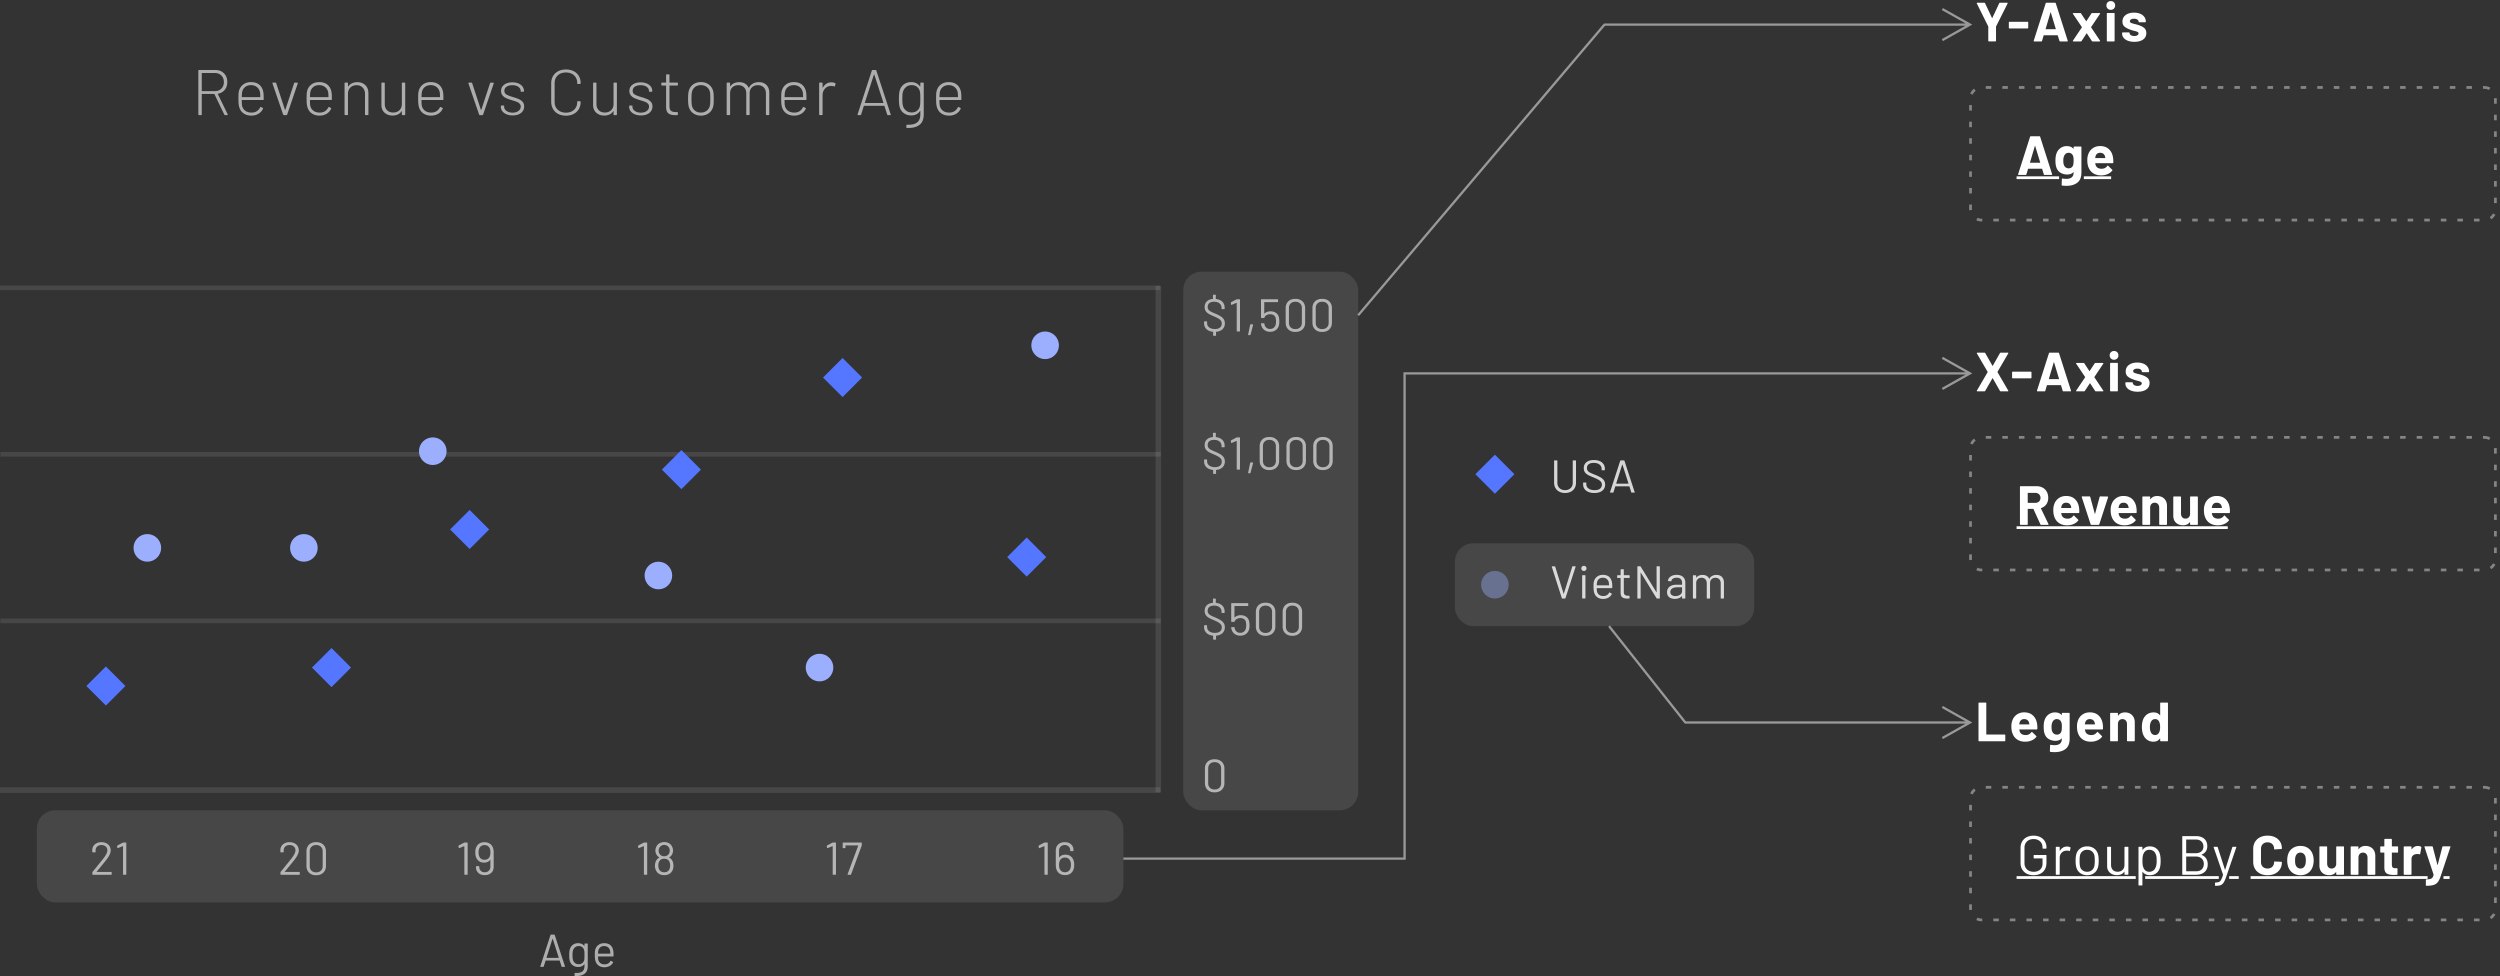 <svg width="543" height="212" xmlns="http://www.w3.org/2000/svg">
    <rect width="100%" height="100%" fill="#333333" stroke="none"/>
    <g fill="none" fill-rule="evenodd">
        <g transform="translate(0 1.747)">
            <rect fill-opacity=".1" fill="#FFF" x="316" y="116.253" width="65" height="18" rx="4"/>
            <path fill="#FFF" opacity=".1" d="M0 169.253h252v1.206H0zM.091 132.606h252v1h-252zM.091 96.429h252v1h-252zM0 60.253h252v1H0z"/>
            <path fill="#FFF" opacity=".1" d="M252.194 60.356v110h-1.206v-110z"/>
            <path d="M101.47 188.253c.067 0 .1-.033.1-.1v-6.8c0-.067-.033-.1-.1-.1h-.54c-.047 0-.09.01-.13.03l-1.15.61c-.047.033-.07.067-.07.1v.02l.05.38c.013.053.04.08.08.08l.04-.01 1.06-.43c.013-.007.025-.007.035 0 .01.007.015.017.015.03v6.09c0 .067.033.1.1.1h.51zm3.807.08c.58 0 1.05-.162 1.41-.485.36-.323.54-.758.54-1.305v-3.12c0-.36-.04-.673-.12-.94a1.767 1.767 0 0 0-.685-.955c-.33-.23-.735-.345-1.215-.345-.454 0-.835.107-1.145.32-.31.213-.535.513-.675.9-.1.26-.15.593-.15 1 0 .48.07.86.21 1.14.146.34.361.603.645.79.283.187.635.28 1.055.28.586 0 1.026-.197 1.32-.59.006-.013.016-.018.03-.015.013.003.02.012.02.025v1.46c0 .367-.117.662-.35.885-.234.223-.53.335-.89.335-.347 0-.63-.107-.85-.32-.22-.213-.33-.49-.33-.83v-.08c0-.067-.034-.1-.1-.1h-.51c-.067 0-.1.033-.1.1v.14c0 .507.175.918.525 1.235.35.317.805.475 1.365.475zm-.04-3.34c-.294 0-.54-.072-.74-.215-.2-.143-.34-.335-.42-.575-.087-.193-.13-.46-.13-.8 0-.32.036-.573.11-.76.086-.273.233-.482.44-.625.206-.143.453-.215.74-.215.3 0 .553.077.76.23.206.153.35.357.43.61.06.2.09.443.09.73 0 .347-.037.617-.11.81-.08.253-.222.452-.425.595a1.26 1.26 0 0 1-.745.215zM65.008 188.253c.067 0 .1-.033.1-.1v-.42c0-.067-.033-.1-.1-.1h-3.14c-.033 0-.04-.017-.02-.05l.22-.26c.934-1.127 1.564-1.9 1.89-2.32.627-.8.94-1.483.94-2.05 0-.34-.083-.645-.25-.915a1.71 1.71 0 0 0-.71-.635 2.34 2.34 0 0 0-1.06-.23c-.566 0-1.035.157-1.405.47-.37.313-.561.727-.575 1.24v.4c0 .067.034.1.1.1h.52c.067 0 .1-.033.1-.1v-.31c-.006-.353.107-.638.34-.855.234-.217.54-.325.92-.325.387 0 .7.107.94.32.24.213.36.497.36.85 0 .44-.313 1.057-.94 1.85l-.74.92c-.793.987-1.303 1.613-1.53 1.88a.164.164 0 0 0-.05.12v.42c0 .067.034.1.1.1h3.99zm3.657.1c.647 0 1.163-.183 1.55-.55.387-.367.58-.857.58-1.47v-3.16c0-.607-.193-1.093-.58-1.46-.387-.367-.903-.55-1.55-.55-.64 0-1.15.182-1.53.545-.38.363-.57.852-.57 1.465v3.16c0 .613.19 1.103.57 1.47.38.367.89.55 1.53.55zm0-.62c-.42 0-.757-.123-1.01-.37s-.38-.577-.38-.99v-3.23c0-.407.127-.733.38-.98s.59-.37 1.01-.37c.433 0 .778.123 1.035.37.257.247.385.573.385.98v3.23c0 .413-.13.743-.39.99s-.603.37-1.03.37zM24.153 188.253c.067 0 .1-.033.1-.1v-.42c0-.067-.033-.1-.1-.1h-3.14c-.033 0-.04-.017-.02-.05l.22-.26c.934-1.127 1.564-1.9 1.89-2.32.627-.8.94-1.483.94-2.05 0-.34-.083-.645-.25-.915a1.71 1.71 0 0 0-.71-.635 2.34 2.34 0 0 0-1.06-.23c-.566 0-1.035.157-1.405.47-.37.313-.561.727-.575 1.24v.4c0 .067.034.1.1.1h.52c.067 0 .1-.033.1-.1v-.31c-.006-.353.107-.638.34-.855.234-.217.54-.325.92-.325.387 0 .7.107.94.32.24.213.36.497.36.85 0 .44-.313 1.057-.94 1.85l-.74.92c-.793.987-1.303 1.613-1.53 1.88a.164.164 0 0 0-.05.12v.42c0 .067.034.1.1.1h3.99zm3.177 0c.067 0 .1-.033.1-.1v-6.8c0-.067-.033-.1-.1-.1h-.54c-.047 0-.09.01-.13.03l-1.15.61c-.047.033-.07.067-.07.1v.02l.05.38c.013.053.04.08.08.08l.04-.01 1.06-.43c.013-.007.025-.007.035 0 .01.007.015.017.015.03v6.09c0 .067.033.1.1.1h.51zM140.47 188.253c.067 0 .1-.033.1-.1v-6.8c0-.067-.033-.1-.1-.1h-.54c-.047 0-.09.01-.13.03l-1.15.61c-.047.033-.07.067-.07.1v.02l.05.38c.013.053.04.08.08.08l.04-.01 1.06-.43c.013-.007.025-.007.035 0 .01.007.015.017.015.03v6.09c0 .067.033.1.1.1h.51zm3.807.08a2.17 2.17 0 0 0 1.02-.23 1.66 1.66 0 0 0 .68-.64c.193-.32.29-.71.29-1.17 0-.38-.064-.707-.19-.98a1.466 1.466 0 0 0-.73-.78c-.034-.013-.034-.03 0-.05.233-.147.41-.31.53-.49.2-.3.3-.633.3-1s-.097-.707-.29-1.02a1.647 1.647 0 0 0-.65-.605 2.039 2.039 0 0 0-.96-.215c-.354 0-.672.072-.955.215a1.623 1.623 0 0 0-.665.605c-.2.307-.3.647-.3 1.02 0 .367.1.693.3.98.14.213.32.383.54.51.033.02.033.037 0 .05a1.535 1.535 0 0 0-.73.75c-.14.313-.21.647-.21 1 0 .42.093.797.28 1.13.16.3.39.528.69.685.3.157.65.235 1.05.235zm-.01-4.1a1.27 1.27 0 0 1-.585-.13 1.056 1.056 0 0 1-.415-.38 1.27 1.27 0 0 1-.05-1.32 1.139 1.139 0 0 1 1.04-.63c.246 0 .46.055.64.165.18.11.32.258.42.445.1.18.15.38.15.6 0 .307-.064.55-.19.73a1.084 1.084 0 0 1-.42.385c-.174.09-.37.135-.59.135zm.01 3.48c-.487 0-.844-.183-1.07-.55-.147-.233-.22-.537-.22-.91 0-.36.06-.647.18-.86.206-.413.573-.62 1.1-.62.553 0 .93.22 1.13.66.106.227.16.497.16.81 0 .38-.084.697-.25.95-.214.347-.557.52-1.03.52zM181.47 188.253c.067 0 .1-.033.1-.1v-6.8c0-.067-.033-.1-.1-.1h-.54c-.047 0-.09.01-.13.03l-1.15.61c-.047.033-.07.067-.07.1v.02l.05.38c.013.053.04.08.08.08l.04-.01 1.06-.43c.013-.007.025-.007.035 0 .01.007.015.017.015.03v6.09c0 .067.033.1.1.1h.51zm3.267 0c.06 0 .1-.027.12-.08l2.3-6.24a.547.547 0 0 0 .02-.12v-.46c0-.067-.034-.1-.1-.1h-3.94c-.067 0-.1.033-.1.1l-.01 1.02c0 .067.033.1.1.1h.41c.066 0 .1-.033.1-.1v-.46c0-.027.013-.04.04-.04h2.7c.013 0 .023.005.03.015.006.01.006.022 0 .035l-2.31 6.21c-.014.033-.012.062.005.085.016.023.041.035.075.035h.56z" fill="#FFF" fill-rule="nonzero" opacity=".6"/>
            <rect fill-opacity=".1" fill="#FFF" x="8" y="174.253" width="236" height="20" rx="4"/>
            <path d="M227.47 188.253c.067 0 .1-.033.1-.1v-6.8c0-.067-.033-.1-.1-.1h-.54c-.047 0-.09.01-.13.03l-1.15.61c-.047.033-.07.067-.07.1v.02l.05.38c.013.053.04.08.08.08l.04-.01 1.06-.43c.013-.007.025-.007.035 0 .01.007.015.017.015.03v6.09c0 .067.033.1.1.1h.51zm3.867.07c.46 0 .843-.107 1.15-.32.306-.213.53-.513.67-.9.106-.253.16-.587.16-1 0-.46-.07-.84-.21-1.14a1.746 1.746 0 0 0-.645-.79c-.284-.187-.635-.28-1.055-.28-.594 0-1.037.2-1.33.6-.007.013-.017.018-.03.015-.014-.003-.02-.012-.02-.025v-1.47c0-.367.116-.662.35-.885.233-.223.53-.335.89-.335.346 0 .63.107.85.32.22.213.33.49.33.83v.08c0 .067.033.1.1.1h.51c.066 0 .1-.033.1-.1v-.14c0-.513-.174-.927-.52-1.24-.347-.313-.804-.47-1.37-.47-.58 0-1.05.162-1.41.485-.36.323-.54.758-.54 1.305v3.12c0 .36.04.673.12.94a1.8 1.8 0 0 0 .69.96c.326.227.73.34 1.21.34zm-.02-.62c-.307 0-.562-.077-.765-.23a1.193 1.193 0 0 1-.425-.61 2.269 2.269 0 0 1-.1-.73c0-.333.04-.603.12-.81.08-.253.22-.452.42-.595.2-.143.446-.215.74-.215.293 0 .54.07.74.21.2.14.34.333.42.58.093.187.14.453.14.8 0 .3-.04.553-.12.76a1.11 1.11 0 0 1-.43.625 1.266 1.266 0 0 1-.74.215z" fill="#FFF" fill-rule="nonzero" opacity=".6"/>
            <rect fill-opacity=".1" fill="#FFF" x="257" y="57.253" width="38" height="117" rx="4"/>
            <path d="M263.81 170.353c.647 0 1.163-.183 1.55-.55.387-.367.58-.857.58-1.47v-3.16c0-.607-.193-1.093-.58-1.46-.387-.367-.903-.55-1.55-.55-.64 0-1.15.182-1.53.545-.38.363-.57.852-.57 1.465v3.16c0 .613.19 1.103.57 1.47.38.367.89.55 1.53.55zm0-.62c-.42 0-.757-.123-1.01-.37s-.38-.577-.38-.99v-3.23c0-.407.127-.733.38-.98s.59-.37 1.01-.37c.433 0 .778.123 1.035.37.257.247.385.573.385.98v3.23c0 .413-.13.743-.39.99s-.603.37-1.03.37zM264.03 137.183c.067 0 .1-.033.1-.1l-.01-.72c0-.027.013-.04.04-.04.593-.06 1.055-.253 1.385-.58.33-.327.495-.743.495-1.25 0-.36-.085-.665-.255-.915a2.187 2.187 0 0 0-.68-.635 9.27 9.27 0 0 0-1.115-.56 11.664 11.664 0 0 1-1.005-.455 1.49 1.49 0 0 1-.5-.41.97.97 0 0 1-.175-.595c0-.367.12-.647.36-.84.24-.193.583-.29 1.03-.29.507 0 .903.123 1.19.37.287.247.43.563.43.95v.18c0 .067.033.1.1.1h.47c.067 0 .1-.033.1-.1v-.22c0-.52-.167-.947-.5-1.28-.333-.333-.793-.533-1.38-.6-.027 0-.04-.013-.04-.04l.01-.79c0-.067-.033-.1-.1-.1h-.43c-.067 0-.1.033-.1.1l.01.78c0 .027-.013.04-.04.04-.553.053-.987.232-1.3.535-.313.303-.47.712-.47 1.225 0 .36.082.658.245.895.163.237.373.43.63.58.257.15.625.325 1.105.525.447.193.79.363 1.03.51.24.147.418.303.535.47.117.167.175.367.175.6 0 .36-.127.648-.38.865-.253.217-.62.325-1.1.325-.533 0-.952-.118-1.255-.355a1.129 1.129 0 0 1-.455-.935v-.27c0-.067-.033-.1-.1-.1h-.45c-.067 0-.1.033-.1.1v.31c0 .513.17.935.51 1.265.34.33.813.528 1.42.595.027 0 .04.013.04.04l-.01.72c0 .067.033.1.1.1h.44zm5.367-.86c.48 0 .89-.125 1.23-.375.34-.25.566-.588.68-1.015.06-.233.09-.513.09-.84 0-.307-.03-.607-.09-.9a1.557 1.557 0 0 0-.63-.975c-.327-.23-.727-.345-1.2-.345a2.07 2.07 0 0 0-.72.125 1.755 1.755 0 0 0-.59.355c-.014.013-.025.017-.035.01a.034.034 0 0 1-.015-.03l.01-2.42c0-.027.013-.04.04-.04h2.85c.066 0 .1-.033.1-.1v-.42c0-.067-.034-.1-.1-.1h-3.5c-.067 0-.1.033-.1.1v3.87c0 .067.033.1.1.1h.54c.053 0 .09-.03.11-.09.066-.22.216-.397.45-.53.233-.133.496-.2.79-.2.326 0 .6.08.82.24.22.16.353.393.4.7.033.207.05.423.05.65 0 .247-.02.447-.06.6a1.27 1.27 0 0 1-.425.74c-.217.18-.485.27-.805.27-.314 0-.575-.085-.785-.255a1.202 1.202 0 0 1-.415-.685.847.847 0 0 1-.04-.2c-.007-.067-.044-.1-.11-.1h-.53c-.06 0-.09.027-.09.08v.02c.013.147.043.293.09.44.12.4.346.72.68.96.333.24.736.36 1.21.36zm5.476.03c.647 0 1.164-.183 1.55-.55.387-.367.58-.857.58-1.47v-3.16c0-.607-.193-1.093-.58-1.46-.386-.367-.903-.55-1.55-.55-.64 0-1.15.182-1.53.545-.38.363-.57.852-.57 1.465v3.16c0 .613.19 1.103.57 1.47.38.367.89.55 1.53.55zm0-.62c-.42 0-.756-.123-1.01-.37-.253-.247-.38-.577-.38-.99v-3.23c0-.407.127-.733.38-.98.254-.247.59-.37 1.01-.37.434 0 .779.123 1.035.37.257.247.385.573.385.98v3.23c0 .413-.13.743-.39.99s-.603.37-1.03.37zm5.817.62c.647 0 1.163-.183 1.55-.55.387-.367.58-.857.58-1.47v-3.16c0-.607-.193-1.093-.58-1.46-.387-.367-.903-.55-1.55-.55-.64 0-1.15.182-1.53.545-.38.363-.57.852-.57 1.465v3.16c0 .613.19 1.103.57 1.47.38.367.89.55 1.53.55zm0-.62c-.42 0-.757-.123-1.01-.37s-.38-.577-.38-.99v-3.23c0-.407.127-.733.38-.98s.59-.37 1.01-.37c.433 0 .778.123 1.035.37.257.247.385.573.385.98v3.23c0 .413-.13.743-.39.99s-.603.37-1.03.37zM264.03 101.183c.067 0 .1-.033.1-.1l-.01-.72c0-.027.013-.04.04-.04.593-.06 1.055-.253 1.385-.58.33-.327.495-.743.495-1.25 0-.36-.085-.665-.255-.915a2.187 2.187 0 0 0-.68-.635 9.27 9.27 0 0 0-1.115-.56 11.664 11.664 0 0 1-1.005-.455 1.49 1.49 0 0 1-.5-.41.97.97 0 0 1-.175-.595c0-.367.12-.647.36-.84.24-.193.583-.29 1.03-.29.507 0 .903.123 1.19.37.287.247.43.563.43.95v.18c0 .067.033.1.1.1h.47c.067 0 .1-.033.1-.1v-.22c0-.52-.167-.947-.5-1.28-.333-.333-.793-.533-1.38-.6-.027 0-.04-.013-.04-.04l.01-.79c0-.067-.033-.1-.1-.1h-.43c-.067 0-.1.033-.1.1l.01.78c0 .027-.013.04-.04.04-.553.053-.987.232-1.3.535-.313.303-.47.712-.47 1.225 0 .36.082.658.245.895.163.237.373.43.63.58.257.15.625.325 1.105.525.447.193.79.363 1.03.51.24.147.418.303.535.47.117.167.175.367.175.6 0 .36-.127.648-.38.865-.253.217-.62.325-1.1.325-.533 0-.952-.118-1.255-.355a1.129 1.129 0 0 1-.455-.935v-.27c0-.067-.033-.1-.1-.1h-.45c-.067 0-.1.033-.1.1v.31c0 .513.17.935.51 1.265.34.33.813.528 1.42.595.027 0 .04.013.04.04l-.01.72c0 .067.033.1.1.1h.44zm5.197-.93c.066 0 .1-.033.1-.1v-6.8c0-.067-.034-.1-.1-.1h-.54c-.047 0-.09.01-.13.03l-1.15.61c-.047.033-.07.067-.07.1v.02l.05.38c.013.053.04.08.08.08l.04-.01 1.06-.43c.013-.007.025-.007.035 0 .01.007.015.017.015.03v6.09c0 .067.033.1.1.1h.51zm2.276.79c.06 0 .097-.03.11-.09l.56-2.14c.007-.033.002-.06-.015-.08-.016-.02-.041-.03-.075-.03h-.44c-.06 0-.096.03-.11.09l-.44 2.14c-.006.033-.001.06.015.08.017.02.042.03.075.03h.32zm4.197-.69c.647 0 1.163-.183 1.55-.55.387-.367.58-.857.58-1.47v-3.16c0-.607-.193-1.093-.58-1.46-.387-.367-.903-.55-1.55-.55-.64 0-1.15.182-1.53.545-.38.363-.57.852-.57 1.465v3.16c0 .613.19 1.103.57 1.47.38.367.89.55 1.53.55zm0-.62c-.42 0-.757-.123-1.01-.37s-.38-.577-.38-.99v-3.23c0-.407.127-.733.38-.98s.59-.37 1.01-.37c.433 0 .778.123 1.035.37.257.247.385.573.385.98v3.23c0 .413-.13.743-.39.99s-.603.37-1.03.37zm5.817.62c.646 0 1.163-.183 1.55-.55.386-.367.58-.857.58-1.47v-3.16c0-.607-.194-1.093-.58-1.46-.387-.367-.904-.55-1.55-.55-.64 0-1.15.182-1.53.545-.38.363-.57.852-.57 1.465v3.16c0 .613.19 1.103.57 1.47.38.367.89.55 1.53.55zm0-.62c-.42 0-.757-.123-1.01-.37-.254-.247-.38-.577-.38-.99v-3.23c0-.407.126-.733.38-.98.253-.247.59-.37 1.01-.37.433 0 .778.123 1.035.37.256.247.385.573.385.98v3.23c0 .413-.13.743-.39.99s-.604.37-1.03.37zm5.816.62c.647 0 1.164-.183 1.55-.55.387-.367.58-.857.58-1.47v-3.16c0-.607-.193-1.093-.58-1.46-.386-.367-.903-.55-1.55-.55-.64 0-1.15.182-1.53.545-.38.363-.57.852-.57 1.465v3.16c0 .613.19 1.103.57 1.47.38.367.89.55 1.53.55zm0-.62c-.42 0-.756-.123-1.01-.37-.253-.247-.38-.577-.38-.99v-3.23c0-.407.127-.733.38-.98.254-.247.59-.37 1.01-.37.434 0 .779.123 1.035.37.257.247.385.573.385.98v3.23c0 .413-.13.743-.39.99s-.603.37-1.03.37zM264.03 71.183c.067 0 .1-.033.1-.1l-.01-.72c0-.027.013-.04.04-.04.593-.06 1.055-.253 1.385-.58.33-.327.495-.743.495-1.25 0-.36-.085-.665-.255-.915a2.187 2.187 0 0 0-.68-.635 9.27 9.27 0 0 0-1.115-.56 11.664 11.664 0 0 1-1.005-.455 1.49 1.49 0 0 1-.5-.41.97.97 0 0 1-.175-.595c0-.367.12-.647.36-.84.24-.193.583-.29 1.03-.29.507 0 .903.123 1.19.37.287.247.43.563.43.95v.18c0 .067.033.1.1.1h.47c.067 0 .1-.033.1-.1v-.22c0-.52-.167-.947-.5-1.28-.333-.333-.793-.533-1.38-.6-.027 0-.04-.013-.04-.04l.01-.79c0-.067-.033-.1-.1-.1h-.43c-.067 0-.1.033-.1.1l.01.78c0 .027-.013.04-.04.04-.553.053-.987.232-1.3.535-.313.303-.47.712-.47 1.225 0 .36.082.658.245.895.163.237.373.43.63.58.257.15.625.325 1.105.525.447.193.79.363 1.03.51.24.147.418.303.535.47.117.167.175.367.175.6 0 .36-.127.648-.38.865-.253.217-.62.325-1.1.325-.533 0-.952-.118-1.255-.355a1.129 1.129 0 0 1-.455-.935v-.27c0-.067-.033-.1-.1-.1h-.45c-.067 0-.1.033-.1.1v.31c0 .513.17.935.51 1.265.34.33.813.528 1.42.595.027 0 .04.013.04.04l-.01.72c0 .067.033.1.1.1h.44zm5.197-.93c.066 0 .1-.033.1-.1v-6.8c0-.067-.034-.1-.1-.1h-.54c-.047 0-.09.01-.13.03l-1.15.61c-.047.033-.07.067-.07.1v.02l.05.38c.013.053.04.08.08.08l.04-.01 1.06-.43c.013-.007.025-.007.035 0 .01.007.015.017.015.03v6.09c0 .067.033.1.1.1h.51zm2.276.79c.06 0 .097-.03.11-.09l.56-2.14c.007-.033.002-.06-.015-.08-.016-.02-.041-.03-.075-.03h-.44c-.06 0-.096.03-.11.09l-.44 2.14c-.006.033-.001.06.015.08.017.02.042.03.075.03h.32zm4.367-.72c.48 0 .89-.125 1.23-.375.34-.25.567-.588.68-1.015.06-.233.09-.513.09-.84 0-.307-.03-.607-.09-.9a1.557 1.557 0 0 0-.63-.975c-.327-.23-.727-.345-1.2-.345a2.07 2.07 0 0 0-.72.125 1.755 1.755 0 0 0-.59.355c-.013.013-.025.017-.035.01a.034.034 0 0 1-.015-.03l.01-2.42c0-.027.013-.04.04-.04h2.85c.067 0 .1-.033.1-.1v-.42c0-.067-.033-.1-.1-.1h-3.5c-.067 0-.1.033-.1.1v3.87c0 .067.033.1.1.1h.54c.053 0 .09-.03.11-.09.067-.22.217-.397.45-.53s.497-.2.79-.2c.327 0 .6.08.82.24.22.16.353.393.4.7.033.207.05.423.05.65 0 .247-.02.447-.06.6a1.27 1.27 0 0 1-.425.74c-.217.18-.485.27-.805.27-.313 0-.575-.085-.785-.255a1.202 1.202 0 0 1-.415-.685.847.847 0 0 1-.04-.2c-.007-.067-.043-.1-.11-.1h-.53c-.06 0-.09.027-.09.08v.02c.013.147.043.293.09.44.12.4.347.72.68.96.333.24.737.36 1.21.36zm5.477.03c.646 0 1.163-.183 1.55-.55.386-.367.58-.857.58-1.47v-3.16c0-.607-.194-1.093-.58-1.46-.387-.367-.904-.55-1.55-.55-.64 0-1.15.182-1.53.545-.38.363-.57.852-.57 1.465v3.16c0 .613.19 1.103.57 1.47.38.367.89.55 1.53.55zm0-.62c-.42 0-.757-.123-1.01-.37-.254-.247-.38-.577-.38-.99v-3.23c0-.407.126-.733.38-.98.253-.247.59-.37 1.01-.37.433 0 .778.123 1.035.37.256.247.385.573.385.98v3.23c0 .413-.13.743-.39.99s-.604.37-1.03.37zm5.816.62c.647 0 1.164-.183 1.55-.55.387-.367.58-.857.58-1.47v-3.16c0-.607-.193-1.093-.58-1.46-.386-.367-.903-.55-1.55-.55-.64 0-1.15.182-1.53.545-.38.363-.57.852-.57 1.465v3.16c0 .613.19 1.103.57 1.47.38.367.89.55 1.53.55zm0-.62c-.42 0-.756-.123-1.01-.37-.253-.247-.38-.577-.38-.99v-3.23c0-.407.127-.733.38-.98.254-.247.59-.37 1.01-.37.434 0 .779.123 1.035.37.257.247.385.573.385.98v3.23c0 .413-.13.743-.39.99s-.603.37-1.03.37z" fill="#FFF" fill-rule="nonzero" opacity=".6"/>
            <path fill="#57F" fill-rule="nonzero" d="m23 143.01 4.243 4.243L23 151.496l-4.243-4.243zM102 109.01l4.243 4.243-4.243 4.243-4.243-4.243zM72 139.01l4.243 4.243L72 147.496l-4.243-4.243zM148 96.01l4.243 4.243-4.243 4.243-4.243-4.243zM183 76.01l4.243 4.243L183 84.496l-4.243-4.243zM223 115.01l4.243 4.243-4.243 4.243-4.243-4.243z"/>
            <circle fill="#9CAFFF" fill-rule="nonzero" cx="32" cy="117.253" r="3"/>
            <circle fill="#9CAFFF" fill-rule="nonzero" cx="66" cy="117.253" r="3"/>
            <circle fill="#9CAFFF" fill-rule="nonzero" cx="94" cy="96.253" r="3"/>
            <circle fill="#9CAFFF" fill-rule="nonzero" cx="143" cy="123.253" r="3"/>
            <circle fill="#9CAFFF" fill-rule="nonzero" cx="178" cy="143.253" r="3"/>
            <circle fill="#9CAFFF" fill-rule="nonzero" cx="227" cy="73.253" r="3"/>
            <path d="m421.998 75.76 6 3.375.387.218-.387.218-6 3.375-.246-.436 5.169-2.907H305.327v105.39H244v-.5h60.827V79.103h122.094l-5.169-2.907.246-.436zm-72.319 58.338 16.496 20.833h60.746l-5.169-2.907.246-.436 6 3.375.387.218-.387.218-6 3.375-.246-.436 5.169-2.907h-60.868l-.196-.095-16.57-20.928.392-.31zM421.998 0l6 3.375.387.218-.387.218-6 3.375-.246-.436 5.169-2.907h-78.306l-53.424 63.042-.382-.324 53.5-63.13.191-.088h78.421L421.752.436l.246-.436z" fill="#FFF" fill-rule="nonzero" opacity=".5"/>
            <path d="M43.682 23.253c.093 0 .14-.047.14-.14v-4.396c0-.037.019-.056.056-.056h2.646c.028 0 .047.014.056.042l2.142 4.452c.028.065.084.098.168.098h.462c.075 0 .112-.033.112-.098a.156.156 0 0 0-.014-.07l-2.142-4.41c-.019-.028-.005-.051.042-.07.616-.112 1.106-.394 1.47-.847.364-.453.546-1.01.546-1.673 0-.784-.24-1.419-.721-1.904-.48-.485-1.113-.728-1.897-.728H43.22c-.093 0-.14.047-.14.14v9.52c0 .093.047.14.14.14h.462zm2.996-5.208h-2.8c-.037 0-.056-.019-.056-.056v-3.822c0-.037.019-.056.056-.056h2.8c.579 0 1.048.182 1.407.546.36.364.539.84.539 1.428 0 .579-.18 1.05-.539 1.414-.36.364-.828.546-1.407.546zm7.908 5.32c.597 0 1.118-.135 1.561-.406.443-.27.768-.635.973-1.092.037-.075.014-.135-.07-.182l-.364-.182c-.075-.037-.135-.014-.182.07a2.06 2.06 0 0 1-.735.833c-.313.2-.688.3-1.127.3-.55 0-1.006-.132-1.365-.398a1.79 1.79 0 0 1-.693-1.085c-.047-.196-.07-.593-.07-1.19 0-.037.019-.056.056-.056h4.564c.093 0 .14-.047.14-.14 0-.355-.005-.651-.014-.89a5.407 5.407 0 0 0-.056-.622c-.112-.7-.397-1.248-.854-1.645-.457-.397-1.069-.595-1.834-.595-.672 0-1.239.177-1.701.532a2.505 2.505 0 0 0-.917 1.414c-.047.196-.077.41-.091.644-.014.233-.021.579-.021 1.036 0 .439.014.803.042 1.092.028.29.08.55.154.784.168.55.48.985.938 1.302.457.317 1.013.476 1.666.476zm1.89-4.018H52.57c-.037 0-.056-.019-.056-.056.019-.55.051-.915.098-1.092.093-.439.308-.791.644-1.057.336-.266.756-.4 1.26-.4s.929.139 1.274.414c.345.275.57.637.672 1.085.047.233.07.583.07 1.05 0 .037-.019.056-.056.056zm5.724 3.906c.084 0 .14-.037.168-.112l2.31-6.776c.028-.103-.01-.154-.112-.154l-.518-.014c-.084 0-.14.037-.168.112l-1.904 5.796c-.01.019-.023.028-.042.028-.019 0-.033-.01-.042-.028l-1.904-5.796c-.028-.075-.084-.112-.168-.112h-.532c-.084 0-.126.033-.126.098l.014.056 2.324 6.79c.028.075.084.112.168.112h.532zm7.194.112c.597 0 1.118-.135 1.561-.406.443-.27.768-.635.973-1.092.037-.075.014-.135-.07-.182l-.364-.182c-.075-.037-.135-.014-.182.07a2.06 2.06 0 0 1-.735.833c-.313.2-.688.3-1.127.3-.55 0-1.006-.132-1.365-.398a1.79 1.79 0 0 1-.693-1.085c-.047-.196-.07-.593-.07-1.19 0-.037.019-.056.056-.056h4.564c.093 0 .14-.047.14-.14 0-.355-.005-.651-.014-.89a5.407 5.407 0 0 0-.056-.622c-.112-.7-.397-1.248-.854-1.645-.457-.397-1.069-.595-1.834-.595-.672 0-1.239.177-1.701.532a2.505 2.505 0 0 0-.917 1.414c-.047.196-.077.41-.091.644-.014.233-.021.579-.021 1.036 0 .439.014.803.042 1.092.028.29.08.55.154.784.168.55.48.985.938 1.302.457.317 1.013.476 1.666.476zm1.89-4.018h-3.906c-.037 0-.056-.019-.056-.056.019-.55.051-.915.098-1.092.093-.439.308-.791.644-1.057.336-.266.756-.4 1.26-.4s.929.139 1.274.414c.345.275.57.637.672 1.085.047.233.07.583.07 1.05 0 .037-.019.056-.056.056zm4.156 3.906c.093 0 .14-.047.14-.14v-4.508c0-.55.173-.996.518-1.337.345-.34.798-.511 1.358-.511.541 0 .98.175 1.316.525.336.35.504.8.504 1.35v4.48c0 .094.047.14.14.14h.462c.093 0 .14-.046.14-.14v-4.62c0-.718-.222-1.296-.665-1.735-.443-.439-1.024-.658-1.743-.658-.439 0-.826.082-1.162.245a2.019 2.019 0 0 0-.812.707c-.01.019-.021.026-.035.02-.014-.004-.021-.02-.021-.048v-.686c0-.093-.047-.14-.14-.14h-.462c-.093 0-.14.047-.14.14v6.776c0 .093.047.14.14.14h.462zm9.812.098c.448 0 .838-.08 1.169-.238.331-.159.595-.392.791-.7.01-.028.023-.04.042-.035.019.005.028.02.028.049v.686c0 .093.047.14.14.14h.448c.093 0 .14-.047.14-.14v-6.776c0-.093-.047-.14-.14-.14h-.448c-.093 0-.14.047-.14.14v4.508c0 .55-.173.996-.518 1.337-.345.34-.803.51-1.372.51-.55 0-.992-.167-1.323-.503-.331-.336-.497-.784-.497-1.344v-4.508c0-.093-.047-.14-.14-.14h-.448c-.093 0-.14.047-.14.14v4.704c0 .719.229 1.283.686 1.694.457.41 1.031.616 1.722.616zm8.37.014c.597 0 1.118-.135 1.561-.406.443-.27.768-.635.973-1.092.037-.075.014-.135-.07-.182l-.364-.182c-.075-.037-.135-.014-.182.07a2.06 2.06 0 0 1-.735.833c-.313.2-.688.3-1.127.3-.55 0-1.006-.132-1.365-.398a1.79 1.79 0 0 1-.693-1.085c-.047-.196-.07-.593-.07-1.19 0-.037.019-.056.056-.056h4.564c.093 0 .14-.047.14-.14 0-.355-.005-.651-.014-.89a5.407 5.407 0 0 0-.056-.622c-.112-.7-.397-1.248-.854-1.645-.457-.397-1.069-.595-1.834-.595-.672 0-1.239.177-1.701.532a2.505 2.505 0 0 0-.917 1.414c-.047.196-.077.41-.091.644-.014.233-.021.579-.021 1.036 0 .439.014.803.042 1.092.028.29.08.55.154.784.168.55.48.985.938 1.302.457.317 1.013.476 1.666.476zm1.89-4.018h-3.906c-.037 0-.056-.019-.056-.056.019-.55.051-.915.098-1.092.093-.439.308-.791.644-1.057.336-.266.756-.4 1.26-.4s.929.139 1.274.414c.345.275.57.637.672 1.085.047.233.07.583.07 1.05 0 .037-.019.056-.056.056zm9.25 3.906c.084 0 .14-.037.168-.112l2.31-6.776c.028-.103-.01-.154-.112-.154l-.518-.014c-.084 0-.14.037-.168.112l-1.904 5.796c-.01.019-.023.028-.042.028-.019 0-.033-.01-.042-.028l-1.904-5.796c-.028-.075-.084-.112-.168-.112h-.532c-.084 0-.126.033-.126.098l.014.056 2.324 6.79c.028.075.084.112.168.112h.532zm6.592.07c.756 0 1.36-.18 1.813-.54.453-.358.679-.832.679-1.42 0-.41-.117-.744-.35-1.001a2.412 2.412 0 0 0-.833-.595 11.43 11.43 0 0 0-1.295-.448c-.625-.187-1.085-.369-1.379-.546-.294-.177-.441-.443-.441-.798 0-.373.159-.67.476-.89.317-.218.737-.328 1.26-.328.541 0 .978.119 1.309.357.331.238.497.534.497.889v.042c0 .093.047.14.14.14h.434c.093 0 .14-.047.14-.14v-.042c0-.355-.105-.672-.315-.952-.21-.28-.504-.502-.882-.665-.378-.163-.814-.245-1.309-.245-.737 0-1.332.17-1.785.51-.453.342-.679.797-.679 1.366 0 .392.11.716.329.973.22.257.488.455.805.595.317.14.737.29 1.26.448.457.14.8.254 1.029.343a1.7 1.7 0 0 1 .595.385.872.872 0 0 1 .252.644c0 .373-.163.686-.49.938-.327.252-.751.378-1.274.378-.532 0-.97-.124-1.316-.371-.345-.247-.518-.544-.518-.89v-.153c0-.093-.047-.14-.14-.14h-.434c-.093 0-.14.047-.14.14v.182c0 .336.107.644.322.924.215.28.516.502.903.665.387.163.833.245 1.337.245zm11.574.056c.625 0 1.18-.126 1.666-.378a2.74 2.74 0 0 0 1.127-1.057c.266-.453.399-.973.399-1.561 0-.084-.047-.126-.14-.126l-.462-.028c-.093 0-.14.042-.14.126v.028c0 .7-.224 1.265-.672 1.694-.448.43-1.04.644-1.778.644-.737 0-1.332-.215-1.785-.644-.453-.43-.679-.994-.679-1.694v-4.06c0-.7.224-1.262.672-1.687.448-.425 1.045-.637 1.792-.637.737 0 1.33.212 1.778.637.448.425.672.987.672 1.687v.042c0 .093.047.14.14.14l.462-.028c.037 0 .07-.014.098-.042a.151.151 0 0 0 .042-.112v-.014c0-.588-.133-1.106-.399-1.554a2.708 2.708 0 0 0-1.127-1.043c-.485-.247-1.04-.371-1.666-.371-.635 0-1.195.126-1.68.378a2.74 2.74 0 0 0-1.127 1.057c-.266.453-.399.978-.399 1.575v3.99c0 .597.133 1.127.399 1.589.266.462.642.819 1.127 1.07.485.253 1.045.379 1.68.379zm8.3-.028c.448 0 .838-.08 1.169-.238.331-.159.595-.392.791-.7.01-.028.023-.04.042-.035.019.005.028.02.028.049v.686c0 .093.047.14.14.14h.448c.093 0 .14-.047.14-.14v-6.776c0-.093-.047-.14-.14-.14h-.448c-.093 0-.14.047-.14.14v4.508c0 .55-.173.996-.518 1.337-.345.34-.803.51-1.372.51-.55 0-.992-.167-1.323-.503-.331-.336-.497-.784-.497-1.344v-4.508c0-.093-.047-.14-.14-.14h-.448c-.093 0-.14.047-.14.14v4.704c0 .719.229 1.283.686 1.694.457.41 1.031.616 1.722.616zm7.992-.028c.756 0 1.36-.18 1.813-.54.453-.358.679-.832.679-1.42 0-.41-.117-.744-.35-1.001a2.412 2.412 0 0 0-.833-.595 11.43 11.43 0 0 0-1.295-.448c-.625-.187-1.085-.369-1.379-.546-.294-.177-.441-.443-.441-.798 0-.373.159-.67.476-.89.317-.218.737-.328 1.26-.328.541 0 .978.119 1.309.357.331.238.497.534.497.889v.042c0 .093.047.14.14.14h.434c.093 0 .14-.047.14-.14v-.042c0-.355-.105-.672-.315-.952-.21-.28-.504-.502-.882-.665-.378-.163-.814-.245-1.309-.245-.737 0-1.332.17-1.785.51-.453.342-.679.797-.679 1.366 0 .392.11.716.329.973.22.257.488.455.805.595.317.14.737.29 1.26.448.457.14.8.254 1.029.343a1.7 1.7 0 0 1 .595.385.872.872 0 0 1 .252.644c0 .373-.163.686-.49.938-.327.252-.751.378-1.274.378-.532 0-.97-.124-1.316-.371-.345-.247-.518-.544-.518-.89v-.153c0-.093-.047-.14-.14-.14h-.434c-.093 0-.14.047-.14.14v.182c0 .336.107.644.322.924.215.28.516.502.903.665.387.163.833.245 1.337.245zm7.446-.056.42-.014c.093 0 .14-.047.14-.14v-.378c0-.093-.047-.14-.14-.14h-.322c-.476 0-.821-.096-1.036-.287-.215-.191-.322-.525-.322-1.001v-4.424c0-.037.019-.056.056-.056h1.638c.093 0 .14-.047.14-.14v-.35c0-.093-.047-.14-.14-.14h-1.638c-.037 0-.056-.019-.056-.056v-1.596c0-.093-.047-.14-.14-.14h-.448c-.093 0-.14.047-.14.14v1.596c0 .037-.019.056-.056.056h-.84c-.093 0-.14.047-.14.14v.35c0 .093.047.14.14.14h.84c.037 0 .056.019.056.056v4.62c.01.672.18 1.134.511 1.386s.824.378 1.477.378zm5.57.098c.663 0 1.23-.173 1.701-.518a2.48 2.48 0 0 0 .945-1.386c.056-.215.093-.453.112-.714.019-.261.028-.607.028-1.036 0-.41-.01-.75-.028-1.015a3.964 3.964 0 0 0-.112-.721 2.478 2.478 0 0 0-.945-1.372c-.471-.345-1.034-.518-1.687-.518-.672 0-1.239.17-1.701.51-.462.342-.777.801-.945 1.38-.103.364-.154.943-.154 1.736s.051 1.377.154 1.75c.168.579.485 1.04.952 1.386.467.345 1.027.518 1.68.518zm0-.658c-.504 0-.929-.135-1.274-.406a1.856 1.856 0 0 1-.672-1.092c-.065-.29-.098-.784-.098-1.484s.033-1.195.098-1.484c.103-.457.327-.821.672-1.092.345-.27.77-.406 1.274-.406s.931.135 1.281.406c.35.27.576.635.679 1.092.056.243.084.737.084 1.484 0 .737-.033 1.232-.098 1.484-.103.448-.329.81-.679 1.085-.35.275-.772.413-1.267.413zm6.2.546c.093 0 .14-.047.14-.14V18.52c0-.541.161-.97.483-1.288.322-.317.758-.476 1.309-.476.513 0 .929.16 1.246.483.317.322.476.758.476 1.309v4.564c0 .093.047.14.14.14h.448c.093 0 .14-.047.14-.14V18.52c0-.541.166-.97.497-1.288.331-.317.768-.476 1.309-.476.513 0 .931.16 1.253.483.322.322.483.758.483 1.309v4.564c0 .093.047.14.14.14h.448c.093 0 .14-.047.14-.14v-4.704c0-.719-.205-1.283-.616-1.694-.41-.41-.957-.616-1.638-.616-.495 0-.929.103-1.302.308a2.02 2.02 0 0 0-.854.91c-.028.028-.051.023-.07-.014a1.982 1.982 0 0 0-.791-.89c-.35-.21-.768-.314-1.253-.314-.42 0-.796.075-1.127.224a1.82 1.82 0 0 0-.791.672c-.01.019-.023.023-.042.014-.019-.01-.028-.023-.028-.042v-.63c0-.093-.047-.14-.14-.14h-.462c-.093 0-.14.047-.14.14v6.776c0 .093.047.14.14.14h.462zm14.04.112c.597 0 1.118-.135 1.561-.406.443-.27.768-.635.973-1.092.037-.075.014-.135-.07-.182l-.364-.182c-.075-.037-.135-.014-.182.07a2.06 2.06 0 0 1-.735.833c-.313.2-.688.3-1.127.3-.55 0-1.006-.132-1.365-.398a1.79 1.79 0 0 1-.693-1.085c-.047-.196-.07-.593-.07-1.19 0-.037.019-.056.056-.056h4.564c.093 0 .14-.047.14-.14 0-.355-.005-.651-.014-.89a5.407 5.407 0 0 0-.056-.622c-.112-.7-.397-1.248-.854-1.645-.457-.397-1.069-.595-1.834-.595-.672 0-1.239.177-1.701.532a2.505 2.505 0 0 0-.917 1.414c-.047.196-.077.41-.091.644-.014.233-.021.579-.021 1.036 0 .439.014.803.042 1.092.028.29.08.55.154.784.168.55.48.985.938 1.302.457.317 1.013.476 1.666.476zm1.89-4.018h-3.906c-.037 0-.056-.019-.056-.056.019-.55.051-.915.098-1.092.093-.439.308-.791.644-1.057.336-.266.756-.4 1.26-.4s.929.139 1.274.414c.345.275.57.637.672 1.085.047.233.07.583.07 1.05 0 .037-.019.056-.056.056zm4.156 3.906c.093 0 .14-.047.14-.14V18.94c0-.56.17-1.034.511-1.421.34-.387.772-.586 1.295-.595.28-.01.513.023.7.098.093.037.154.01.182-.084l.126-.448c.019-.093-.01-.154-.084-.182a1.8 1.8 0 0 0-.812-.168c-.42 0-.786.103-1.099.308-.313.205-.567.49-.763.854-.01.028-.021.04-.035.035-.014-.005-.021-.021-.021-.05v-.951c0-.093-.047-.14-.14-.14h-.462c-.093 0-.14.047-.14.14v6.776c0 .093.047.14.14.14h.462zm8.34 0c.084 0 .14-.037.168-.112l.588-1.862c.01-.028.028-.042.056-.042h4.368c.028 0 .047.014.056.042l.602 1.862c.028.075.084.112.168.112h.476c.084 0 .126-.033.126-.098l-.014-.056-3.122-9.534c-.028-.075-.084-.112-.168-.112h-.63c-.084 0-.14.037-.168.112l-3.108 9.534c-.028.103.01.154.112.154h.49zm4.956-2.632h-3.92a.067.067 0 0 1-.049-.021c-.014-.014-.016-.03-.007-.05l1.974-6.09c.01-.018.023-.027.042-.027.019 0 .033.01.042.028l1.974 6.09c.01.019.007.035-.007.049a.067.067 0 0 1-.049.02zm5.178 5.418c1.157.047 2.053-.168 2.688-.644.635-.476.952-1.241.952-2.296v-6.762c0-.093-.047-.14-.14-.14h-.462c-.093 0-.14.047-.14.14v.672c0 .019-.01.033-.028.042-.019.01-.033.005-.042-.014-.439-.635-1.087-.952-1.946-.952-.616 0-1.143.17-1.582.51-.439.342-.733.787-.882 1.338-.112.383-.168.985-.168 1.806 0 .765.051 1.34.154 1.722.15.579.453 1.034.91 1.365.457.331.99.497 1.596.497.859 0 1.498-.322 1.918-.966.019-.019.035-.026.049-.021.014.005.021.02.021.049v.7c0 .803-.231 1.388-.693 1.757-.462.369-1.192.534-2.191.497-.093 0-.14.047-.14.14l-.014.406c0 .093.047.145.14.154zm1.022-3.36c-.485 0-.898-.14-1.239-.42a1.92 1.92 0 0 1-.665-1.064c-.084-.299-.126-.793-.126-1.484 0-.71.042-1.204.126-1.484.121-.43.348-.784.679-1.064.331-.28.74-.42 1.225-.42.485 0 .889.14 1.211.42.322.28.52.635.595 1.064.028.159.047.34.056.546.01.205.014.523.014.952 0 .43-.005.747-.014.952-.01.205-.028.378-.056.518a1.8 1.8 0 0 1-.581 1.064c-.313.28-.721.42-1.225.42zm8.104.686c.597 0 1.118-.135 1.561-.406.443-.27.768-.635.973-1.092.037-.075.014-.135-.07-.182l-.364-.182c-.075-.037-.135-.014-.182.07a2.06 2.06 0 0 1-.735.833c-.313.2-.688.3-1.127.3-.55 0-1.006-.132-1.365-.398a1.79 1.79 0 0 1-.693-1.085c-.047-.196-.07-.593-.07-1.19 0-.037.019-.056.056-.056h4.564c.093 0 .14-.047.14-.14 0-.355-.005-.651-.014-.89a5.407 5.407 0 0 0-.056-.622c-.112-.7-.397-1.248-.854-1.645-.457-.397-1.069-.595-1.834-.595-.672 0-1.239.177-1.701.532a2.505 2.505 0 0 0-.917 1.414c-.047.196-.077.41-.091.644-.014.233-.021.579-.021 1.036 0 .439.014.803.042 1.092.028.29.08.55.154.784.168.55.48.985.938 1.302.457.317 1.013.476 1.666.476zm1.89-4.018h-3.906c-.037 0-.056-.019-.056-.056.019-.55.051-.915.098-1.092.093-.439.308-.791.644-1.057.336-.266.756-.4 1.26-.4s.929.139 1.274.414c.345.275.57.637.672 1.085.047.233.07.583.07 1.05 0 .037-.019.056-.056.056z" fill="#FFF" fill-rule="nonzero" opacity=".6"/>
            <g>
                <path d="M339.93 105.333c.473 0 .89-.093 1.25-.28a2.02 2.02 0 0 0 .835-.785c.197-.337.295-.728.295-1.175v-4.74c0-.067-.033-.1-.1-.1h-.51c-.067 0-.1.033-.1.1v4.76c0 .473-.153.858-.46 1.155-.307.297-.71.445-1.21.445s-.903-.148-1.21-.445c-.307-.297-.46-.682-.46-1.155v-4.76c0-.067-.033-.1-.1-.1h-.51c-.067 0-.1.033-.1.1v4.74c0 .447.1.838.3 1.175.2.337.48.598.84.785.36.187.773.28 1.24.28zm6.367 0c.733 0 1.306-.167 1.72-.5.413-.333.62-.78.62-1.34 0-.36-.092-.665-.275-.915a2.342 2.342 0 0 0-.72-.635 9.695 9.695 0 0 0-1.175-.56c-.48-.187-.835-.338-1.065-.455a1.556 1.556 0 0 1-.53-.41.933.933 0 0 1-.185-.595c0-.367.126-.647.38-.84.253-.193.616-.29 1.09-.29.54 0 .961.123 1.265.37.303.247.455.563.455.95v.18c0 .067.033.1.1.1h.5c.066 0 .1-.033.1-.1v-.22c0-.573-.214-1.033-.64-1.38-.427-.347-1.01-.52-1.75-.52-.68 0-1.215.155-1.605.465-.39.31-.585.745-.585 1.305 0 .36.085.658.255.895.17.237.393.43.67.58.276.15.665.325 1.165.525.466.193.828.363 1.085.51.256.147.446.303.57.47a.98.98 0 0 1 .185.6c0 .36-.134.648-.4.865-.267.217-.657.325-1.17.325-.567 0-1.01-.118-1.33-.355a1.109 1.109 0 0 1-.48-.935v-.27c0-.067-.034-.1-.1-.1h-.49c-.067 0-.1.033-.1.1v.31c0 .567.218 1.02.655 1.36.436.34 1.031.51 1.785.51zm4.026-.08c.06 0 .1-.027.12-.08l.4-1.26c.007-.02.02-.03.04-.03h2.99c.02 0 .034.01.04.03l.4 1.26c.02.053.06.08.12.08h.54c.06 0 .09-.023.09-.07l-.01-.04-2.22-6.81c-.02-.053-.06-.08-.12-.08h-.68c-.06 0-.1.027-.12.08l-2.21 6.81c-.02.073.007.11.08.11h.54zm3.34-1.95h-2.58a.048.048 0 0 1-.035-.015c-.01-.01-.011-.022-.005-.035l1.3-4.08c.007-.013.017-.02.03-.02.014 0 .024.007.03.02l1.3 4.08c.007.013.005.025-.005.035a.048.048 0 0 1-.035.015z" fill="#FFF" fill-rule="nonzero" opacity=".8"/>
                <path d="m324.69 97.01 4.243 4.243-4.243 4.243-4.243-4.243z" fill="#57F"/>
                <g transform="translate(321.69 121.153)">
                    <path d="M18.21 7.1c.06 0 .1-.027.12-.08l2.2-6.81c.02-.073-.007-.11-.08-.11h-.53c-.06 0-.1.027-.12.08l-1.82 5.86c-.007.013-.017.02-.03.02-.013 0-.023-.007-.03-.02L16.1.18c-.02-.053-.06-.08-.12-.08h-.54c-.06 0-.09.023-.09.07l.01.04 2.18 6.81c.02.053.06.08.12.08h.55zm4.127-5.98c.16 0 .293-.053.4-.16a.543.543 0 0 0 .16-.4.539.539 0 0 0-.56-.56.539.539 0 0 0-.56.56c0 .16.053.293.16.4.106.107.24.16.4.16zm.23 5.97c.066 0 .1-.033.1-.1V2.13c0-.067-.034-.1-.1-.1h-.51c-.067 0-.1.033-.1.1v4.86c0 .067.033.1.1.1h.51zm3.916.1c.434 0 .817-.092 1.15-.275a1.8 1.8 0 0 0 .75-.755c.027-.06.014-.107-.04-.14l-.39-.23c-.053-.033-.1-.02-.14.04-.12.233-.286.413-.5.54-.213.127-.46.19-.74.19-.373 0-.68-.087-.92-.26a1.196 1.196 0 0 1-.47-.71c-.026-.107-.046-.343-.06-.71 0-.027.014-.04.04-.04h3.23c.067 0 .1-.033.1-.1v-.32c0-.28-.013-.513-.04-.7-.08-.56-.283-.993-.61-1.3-.326-.307-.793-.46-1.4-.46-.486 0-.901.13-1.245.39-.343.26-.571.607-.685 1.04-.04.14-.065.298-.075.475-.01.177-.015.405-.015.685 0 .6.06 1.06.18 1.38.14.393.37.7.69.92.32.22.717.333 1.19.34zm1.27-2.95h-2.59c-.026 0-.04-.013-.04-.04.014-.313.04-.54.08-.68.067-.287.209-.515.425-.685.217-.17.489-.255.815-.255.34 0 .622.088.845.265.224.177.372.415.445.715.027.127.047.34.06.64 0 .027-.013.04-.04.04zm4.017 2.87c.167 0 .29-.003.37-.01.067 0 .1-.033.1-.1v-.41c0-.067-.033-.1-.1-.1h-.25c-.307 0-.532-.065-.675-.195-.143-.13-.215-.355-.215-.675V2.67c0-.027.013-.04.04-.04h1.13c.067 0 .1-.033.1-.1v-.39c0-.067-.033-.1-.1-.1h-1.13c-.027 0-.04-.013-.04-.04V.84c0-.067-.033-.1-.1-.1h-.49c-.067 0-.1.033-.1.1V2c0 .027-.013.04-.04.04h-.61c-.067 0-.1.033-.1.1v.39c0 .067.033.1.1.1h.61c.027 0 .04.013.04.04v3.17c0 .487.123.82.37 1 .247.18.61.27 1.09.27zm2.787-.01c.066 0 .1-.033.1-.1l-.01-5.51c0-.02.006-.032.02-.035.013-.003.023.005.03.025l3.41 5.55c.033.047.073.07.12.07h.5c.066 0 .1-.033.1-.1V.2c0-.067-.034-.1-.1-.1h-.51c-.067 0-.1.033-.1.1l.01 5.51c0 .02-.007.032-.02.035-.014.003-.024-.005-.03-.025L34.667.17c-.034-.047-.074-.07-.12-.07h-.5c-.067 0-.1.033-.1.1V7c0 .067.033.1.1.1h.51zm7.506.08c.327 0 .624-.052.89-.155.267-.103.484-.255.65-.455.014-.013.025-.017.035-.01.01.007.015.017.015.03V7c0 .067.034.1.1.1h.51c.067 0 .1-.033.1-.1V3.64c0-.507-.163-.913-.49-1.22-.326-.307-.79-.46-1.39-.46-.52 0-.953.117-1.3.35-.346.233-.546.537-.6.91-.013.04.017.067.09.08l.54.07c.06.007.1-.023.12-.09a.775.775 0 0 1 .37-.515c.2-.123.46-.185.78-.185.4 0 .695.098.885.295.19.197.285.465.285.805v.38c0 .027-.013.04-.04.04h-1.16c-.646 0-1.151.145-1.515.435-.363.29-.545.685-.545 1.185 0 .493.16.86.48 1.1.32.24.717.36 1.19.36zm.14-.61c-.326 0-.591-.075-.795-.225-.203-.15-.305-.372-.305-.665 0-.32.134-.57.4-.75.267-.18.62-.27 1.06-.27h1.05c.027 0 .04.013.04.04v.78c0 .333-.143.598-.43.795a1.759 1.759 0 0 1-1.02.295zm4.417.53c.067 0 .1-.033.1-.1V3.77c0-.36.105-.647.315-.86.21-.213.492-.32.845-.32.347 0 .623.108.83.325.207.217.31.508.31.875V7c0 .067.033.1.1.1h.51c.067 0 .1-.033.1-.1V3.77c0-.36.108-.647.325-.86.217-.213.502-.32.855-.32.34 0 .615.108.825.325.21.217.315.508.315.875V7c0 .067.033.1.1.1h.5c.067 0 .1-.033.1-.1V3.65c0-.52-.145-.93-.435-1.23-.29-.3-.685-.45-1.185-.45-.34 0-.643.068-.91.205a1.434 1.434 0 0 0-.62.615c-.02.033-.037.033-.05 0a1.346 1.346 0 0 0-.56-.61c-.247-.14-.543-.21-.89-.21-.28 0-.535.048-.765.145-.23.097-.418.242-.565.435-.013.013-.025.018-.035.015-.01-.003-.015-.012-.015-.025v-.4c0-.067-.033-.1-.1-.1h-.51c-.067 0-.1.033-.1.1V7c0 .067.033.1.1.1h.51z" fill="#FFF" fill-rule="nonzero" opacity=".8"/>
                    <circle fill="#9CAFFF" opacity=".4" cx="3" cy="4.1" r="3"/>
                </g>
            </g>
        </g>
        <path d="M117.98 210c.06 0 .1-.027.12-.08l.4-1.26c.007-.02.02-.03.04-.03h2.99c.02 0 .033.01.04.03l.4 1.26c.02.053.06.08.12.08h.54c.06 0 .09-.023.09-.07l-.01-.04-2.22-6.81c-.02-.053-.06-.08-.12-.08h-.68c-.06 0-.1.027-.12.08l-2.21 6.81c-.02.073.007.11.08.11h.54zm3.34-1.95h-2.58a.048.048 0 0 1-.035-.015c-.01-.01-.012-.022-.005-.035l1.3-4.08c.007-.013.017-.02.03-.02.013 0 .023.007.03.02l1.3 4.08c.007.013.005.025-.005.035a.048.048 0 0 1-.035.015zm3.917 3.94c.753 0 1.345-.173 1.775-.52.43-.347.645-.893.645-1.64v-4.79c0-.067-.034-.1-.1-.1h-.51c-.067 0-.1.033-.1.1v.39a.034.034 0 0 1-.015.03c-.01.007-.022.003-.035-.01-.307-.393-.757-.59-1.35-.59-.44 0-.817.122-1.13.365-.314.243-.53.565-.65.965-.054.16-.089.34-.105.54-.017.2-.025.447-.025.74 0 .54.04.947.12 1.22.113.427.338.757.675.99.336.233.721.35 1.155.35.566 0 1.003-.2 1.31-.6.013-.013.025-.018.035-.015.01.003.015.012.015.025v.37c0 .527-.14.912-.42 1.155-.28.243-.73.365-1.35.365l-.27-.01a.075.075 0 0 0-.07.015c-.02.017-.03.042-.03.075l-.02.46c0 .067.033.103.1.11.08.007.196.01.35.01zm.46-2.56c-.32 0-.592-.092-.815-.275a1.252 1.252 0 0 1-.435-.695c-.067-.187-.1-.523-.1-1.01 0-.453.033-.787.1-1 .086-.287.238-.52.455-.7.216-.18.481-.27.795-.27.32 0 .585.092.795.275.21.183.341.415.395.695.026.1.043.208.05.325.006.117.01.345.01.685v.16a12.64 12.64 0 0 1-.01.48 2.51 2.51 0 0 1-.04.37 1.17 1.17 0 0 1-.395.69c-.21.18-.479.27-.805.27zm5.556.66c.434 0 .817-.092 1.15-.275a1.8 1.8 0 0 0 .75-.755c.027-.06.014-.107-.04-.14l-.39-.23c-.053-.033-.1-.02-.14.04-.12.233-.286.413-.5.54-.213.127-.46.19-.74.19-.373 0-.68-.087-.92-.26a1.196 1.196 0 0 1-.47-.71c-.026-.107-.046-.343-.06-.71 0-.027.014-.04.04-.04h3.23c.067 0 .1-.033.1-.1v-.32c0-.28-.013-.513-.04-.7-.08-.56-.283-.993-.61-1.3-.326-.307-.793-.46-1.4-.46-.486 0-.901.13-1.245.39-.343.26-.571.607-.685 1.04-.04.14-.065.298-.075.475-.01.177-.015.405-.015.685 0 .6.06 1.06.18 1.38.14.393.37.7.69.92.32.22.717.333 1.19.34zm1.27-2.95h-2.59c-.026 0-.04-.013-.04-.04.014-.313.04-.54.08-.68.067-.287.209-.515.425-.685.217-.17.489-.255.815-.255.34 0 .622.088.845.265.224.177.372.415.445.715.027.127.047.34.06.64 0 .027-.013.04-.04.04z" fill="#FFF" fill-rule="nonzero" opacity=".6"/>
        <g fill="#FFF" fill-rule="nonzero">
            <path d="M431.004 85c.08 0 .14-.032.18-.096l1.572-2.736c.024-.048.048-.048.072 0l1.56 2.736c.04.064.1.096.18.096h1.512c.088 0 .132-.032.132-.096l-.024-.072-2.328-3.996a.111.111 0 0 1 0-.072l2.328-3.996c.032-.048.036-.088.012-.12-.024-.032-.064-.048-.12-.048h-1.512c-.08 0-.14.032-.18.096l-1.56 2.748c-.024.048-.048.048-.072 0l-1.56-2.748a.198.198 0 0 0-.18-.096h-1.524c-.088 0-.132.032-.132.096l.024.072 2.328 3.996a.06.06 0 0 1 0 .072l-2.328 3.996c-.032.048-.036.088-.012.12.024.032.064.048.12.048h1.512zm10.09-2.82c.04 0 .074-.014.102-.042a.139.139 0 0 0 .042-.102v-1.164a.139.139 0 0 0-.042-.102.139.139 0 0 0-.102-.042h-3.924a.139.139 0 0 0-.102.042.139.139 0 0 0-.042.102v1.164c0 .04.014.074.042.102a.139.139 0 0 0 .102.042h3.924zm2.987 2.82c.08 0 .132-.04.156-.12l.348-1.176c.016-.032.036-.048.06-.048h2.952c.024 0 .044.016.06.048l.36 1.176c.024.08.076.12.156.12h1.524c.088 0 .132-.036.132-.108a.134.134 0 0 0-.012-.06l-2.592-8.112c-.024-.08-.076-.12-.156-.12h-1.884c-.08 0-.132.04-.156.12l-2.592 8.112c-.016.056-.012.098.012.126.024.028.06.042.108.042h1.524zm3.096-2.652h-2.112c-.04 0-.056-.024-.048-.072l1.056-3.564c.008-.024.02-.038.036-.042.016-.004.028.01.036.042l1.08 3.564c.016.048 0 .072-.048.072zM452.659 85a.188.188 0 0 0 .168-.096l1.08-1.644c.024-.048.048-.048.072 0l1.08 1.644c.04.064.096.096.168.096h1.512c.072 0 .108-.032.108-.096a.148.148 0 0 0-.024-.084l-1.92-2.868a.111.111 0 0 1 0-.072l1.92-2.868c.032-.048.04-.09.024-.126-.016-.036-.052-.054-.108-.054h-1.608a.188.188 0 0 0-.168.096l-1.08 1.644c-.024.048-.052.048-.084 0l-1.08-1.644a.188.188 0 0 0-.168-.096h-1.5c-.08 0-.12.032-.12.096 0 .024.008.052.024.084l1.932 2.868a.06.06 0 0 1 0 .072l-1.932 2.868c-.032.048-.038.09-.018.126.02.036.058.054.114.054h1.608zm6.514-6.864a.92.92 0 0 0 .948-.948.925.925 0 0 0-.264-.684.925.925 0 0 0-.684-.264.925.925 0 0 0-.684.264.925.925 0 0 0-.264.684.92.92 0 0 0 .948.948zm.684 6.864c.04 0 .074-.014.102-.042a.139.139 0 0 0 .042-.102v-5.892a.139.139 0 0 0-.042-.102.139.139 0 0 0-.102-.042h-1.404a.139.139 0 0 0-.102.042.139.139 0 0 0-.042.102v5.892c0 .04.014.074.042.102a.139.139 0 0 0 .102.042h1.404zm4.438.084c.792 0 1.422-.166 1.89-.498.468-.332.702-.794.702-1.386 0-.504-.164-.888-.492-1.152-.328-.264-.776-.48-1.344-.648a6.488 6.488 0 0 0-.36-.102 14.723 14.723 0 0 1-.3-.078c-.384-.088-.658-.172-.822-.252-.164-.08-.246-.2-.246-.36 0-.168.084-.3.252-.396.168-.096.384-.144.648-.144.296 0 .534.06.714.18.18.12.27.268.27.444 0 .04.014.074.042.102a.139.139 0 0 0 .102.042h1.284c.04 0 .074-.014.102-.042a.139.139 0 0 0 .042-.102c0-.376-.106-.712-.318-1.008a2.065 2.065 0 0 0-.894-.69c-.384-.164-.832-.246-1.344-.246-.76 0-1.37.174-1.83.522-.46.348-.69.818-.69 1.41 0 .48.152.848.456 1.104.304.256.712.472 1.224.648.216.088.512.18.888.276.328.08.564.156.708.228.144.072.216.18.216.324 0 .16-.084.294-.252.402-.168.108-.388.162-.66.162-.296 0-.542-.062-.738-.186-.196-.124-.294-.274-.294-.45v-.012a.139.139 0 0 0-.042-.102.139.139 0 0 0-.102-.042h-1.332a.139.139 0 0 0-.102.042.139.139 0 0 0-.042.102v.12c0 .344.11.652.33.924.22.272.53.484.93.636.4.152.868.228 1.404.228zM433.392 8.988c.04 0 .074-.014.102-.042a.139.139 0 0 0 .042-.102V5.808c0-.032.004-.056.012-.072l2.496-4.968c.024-.056.026-.098.006-.126-.02-.028-.058-.042-.114-.042H434.4a.17.17 0 0 0-.168.108l-1.5 3.192c-.024.048-.048.048-.072 0l-1.5-3.192a.17.17 0 0 0-.168-.108h-1.512c-.088 0-.132.032-.132.096 0 .016.008.04.024.072l2.472 4.968c.008.016.012.04.012.072v3.036c0 .04.014.074.042.102a.139.139 0 0 0 .102.042h1.392zm6.994-2.808c.04 0 .074-.014.102-.042a.139.139 0 0 0 .042-.102V4.872a.139.139 0 0 0-.042-.102.139.139 0 0 0-.102-.042h-3.924a.139.139 0 0 0-.102.042.139.139 0 0 0-.042.102v1.164c0 .04.014.074.042.102a.139.139 0 0 0 .102.042h3.924zM443.373 9c.08 0 .132-.04.156-.12l.348-1.176c.016-.032.036-.048.06-.048h2.952c.024 0 .044.016.06.048l.36 1.176c.024.08.076.12.156.12h1.524c.088 0 .132-.036.132-.108a.134.134 0 0 0-.012-.06L446.517.72c-.024-.08-.076-.12-.156-.12h-1.884c-.08 0-.132.04-.156.12l-2.592 8.112c-.016.056-.012.098.012.126.024.028.06.042.108.042h1.524zm3.096-2.652h-2.112c-.04 0-.056-.024-.048-.072l1.056-3.564c.008-.024.02-.038.036-.042.016-.004.028.01.036.042l1.08 3.564c.016.048 0 .072-.048.072zM451.95 9a.188.188 0 0 0 .168-.096l1.08-1.644c.024-.048.048-.048.072 0l1.08 1.644c.04.064.096.096.168.096h1.512c.072 0 .108-.032.108-.096a.148.148 0 0 0-.024-.084l-1.92-2.868a.111.111 0 0 1 0-.072l1.92-2.868c.032-.048.04-.09.024-.126-.016-.036-.052-.054-.108-.054h-1.608a.188.188 0 0 0-.168.096l-1.08 1.644c-.024.048-.052.048-.084 0l-1.08-1.644a.188.188 0 0 0-.168-.096h-1.5c-.08 0-.12.032-.12.096 0 .024.008.052.024.084l1.932 2.868a.06.06 0 0 1 0 .072l-1.932 2.868c-.032.048-.038.09-.018.126.02.036.058.054.114.054h1.608zm6.514-6.864a.92.92 0 0 0 .948-.948.925.925 0 0 0-.264-.684.925.925 0 0 0-.684-.264.925.925 0 0 0-.684.264.925.925 0 0 0-.264.684.92.92 0 0 0 .948.948zM459.15 9c.04 0 .074-.014.102-.042a.139.139 0 0 0 .042-.102V2.964a.139.139 0 0 0-.042-.102.139.139 0 0 0-.102-.042h-1.404a.139.139 0 0 0-.102.042.139.139 0 0 0-.042.102v5.892c0 .04.014.074.042.102a.139.139 0 0 0 .102.042h1.404zm4.438.084c.792 0 1.422-.166 1.89-.498.468-.332.702-.794.702-1.386 0-.504-.164-.888-.492-1.152-.328-.264-.776-.48-1.344-.648a6.488 6.488 0 0 0-.36-.102 14.723 14.723 0 0 1-.3-.078c-.384-.088-.658-.172-.822-.252-.164-.08-.246-.2-.246-.36 0-.168.084-.3.252-.396.168-.096.384-.144.648-.144.296 0 .534.06.714.18.18.12.27.268.27.444 0 .04.014.074.042.102a.139.139 0 0 0 .102.042h1.284c.04 0 .074-.014.102-.042a.139.139 0 0 0 .042-.102c0-.376-.106-.712-.318-1.008a2.065 2.065 0 0 0-.894-.69c-.384-.164-.832-.246-1.344-.246-.76 0-1.37.174-1.83.522-.46.348-.69.818-.69 1.41 0 .48.152.848.456 1.104.304.256.712.472 1.224.648.216.088.512.18.888.276.328.08.564.156.708.228.144.072.216.18.216.324 0 .16-.084.294-.252.402-.168.108-.388.162-.66.162-.296 0-.542-.062-.738-.186-.196-.124-.294-.274-.294-.45v-.012a.139.139 0 0 0-.042-.102.139.139 0 0 0-.102-.042h-1.332a.139.139 0 0 0-.102.042.139.139 0 0 0-.042.102v.12c0 .344.11.652.33.924.22.272.53.484.93.636.4.152.868.228 1.404.228z"/>
            <path d="m540.907 19.037-.29.525a2.089 2.089 0 0 0-1.017-.262v-.6c.463 0 .91.117 1.307.337zm1.393 3.49h-.6l-.001-1.197.6-.02.001 1.216zm0 3.6h-.6v-1.2h.6v1.2zm0 3.6h-.6v-1.2h.6v1.2zm0 3.6h-.6v-1.2h.6v1.2zm0 3.6h-.6v-1.2h.6v1.2zm0 3.6h-.6v-1.2h.6v1.2zm0 3.6h-.6v-1.2h.6v1.2zm-1.193 3.514-.335-.498c.294-.198.535-.47.697-.785l.534.274a2.711 2.711 0 0 1-.896 1.009zm-3.76.459v-.6h1.2v.6h-1.2zm-3.6 0v-.6h1.2v.6h-1.2zm-3.6 0v-.6h1.2v.6h-1.2zm-3.6 0v-.6h1.2v.6h-1.2zm-3.6 0v-.6h1.2v.6h-1.2zm-3.6 0v-.6h1.2v.6h-1.2zm-3.6 0v-.6h1.2v.6h-1.2zm-3.6 0v-.6h1.2v.6h-1.2zm-3.6 0v-.6h1.2v.6h-1.2zm-3.6 0v-.6h1.2v.6h-1.2zm-3.6 0v-.6h1.2v.6h-1.2zm-3.6 0v-.6h1.2v.6h-1.2zm-3.6 0v-.6h1.2v.6h-1.2zm-3.6 0v-.6h1.2v.6h-1.2zm-3.6 0v-.6h1.2v.6h-1.2zm-3.6 0v-.6h1.2v.6h-1.2zm-3.6 0v-.6h1.2v.6h-1.2zm-3.6 0v-.6h1.2v.6h-1.2zm-3.6 0v-.6h1.2v.6h-1.2zm-3.6 0v-.6h1.2v.6h-1.2zm-3.6 0v-.6h1.2v.6h-1.2zm-3.6 0v-.6h1.2v.6h-1.2zm-3.6 0v-.6h1.2v.6h-1.2zm-3.6 0v-.6h1.2v.6h-1.2zm-3.6 0v-.6h1.2v.6h-1.2zm-3.6 0v-.6h1.2v.6h-1.2zm-3.6 0v-.6h1.2v.6h-1.2zm-3.6 0v-.6h1.2v.6h-1.2zm-3.6 0v-.6h1.2v.6h-1.2zm-3.6 0v-.6h1.2v.6h-1.2zm-3.703-.26.257-.541c.279.132.584.201.899.201h.148v.6h-.148a2.69 2.69 0 0 1-1.156-.26zm-1.544-3.419h.6v.994c0 .065.004.13.01.194l-.597.058a2.736 2.736 0 0 1-.013-.25v-.996zm0-3.6h.6v1.2h-.6v-1.2zm0-3.6h.6v1.2h-.6v-1.2zm0-3.6h.6v1.2h-.6v-1.2zm0-3.6h.6v1.2h-.6v-1.2zm0-3.6h.6v1.2h-.6v-1.2zm0-3.6h.6v1.2h-.6v-1.2zm1.055-3.562.366.475a2.108 2.108 0 0 0-.647.828l-.55-.24c.183-.419.47-.785.831-1.063zm3.75-.559v.6h-1.2v-.6h1.2zm3.6 0v.6h-1.2v-.6h1.2zm3.6 0v.6h-1.2v-.6h1.2zm3.6 0v.6h-1.2v-.6h1.2zm3.6 0v.6h-1.2v-.6h1.2zm3.6 0v.6h-1.2v-.6h1.2zm3.6 0v.6h-1.2v-.6h1.2zm3.6 0v.6h-1.2v-.6h1.2zm3.6 0v.6h-1.2v-.6h1.2zm3.6 0v.6h-1.2v-.6h1.2zm3.6 0v.6h-1.2v-.6h1.2zm3.6 0v.6h-1.2v-.6h1.2zm3.6 0v.6h-1.2v-.6h1.2zm3.6 0v.6h-1.2v-.6h1.2zm3.6 0v.6h-1.2v-.6h1.2zm3.6 0v.6h-1.2v-.6h1.2zm3.6 0v.6h-1.2v-.6h1.2zm3.6 0v.6h-1.2v-.6h1.2zm3.6 0v.6h-1.2v-.6h1.2zm3.6 0v.6h-1.2v-.6h1.2zm3.6 0v.6h-1.2v-.6h1.2zm3.6 0v.6h-1.2v-.6h1.2zm3.6 0v.6h-1.2v-.6h1.2zm3.6 0v.6h-1.2v-.6h1.2zm3.6 0v.6h-1.2v-.6h1.2zm3.6 0v.6h-1.2v-.6h1.2zm3.6 0v.6h-1.2v-.6h1.2zm3.6 0v.6h-1.2v-.6h1.2zm3.6 0v.6h-1.2v-.6h1.2zm3.6 0v.6h-1.2v-.6h1.2zm2.695 0v.6h-.295v-.6h.295z" fill-opacity=".4"/>
            <path d="M439.98 38c.08 0 .132-.04.156-.12l.348-1.176c.016-.032.036-.048.06-.048h2.952c.024 0 .044.016.06.048l.36 1.176c.024.08.076.12.156.12h1.524c.088 0 .132-.036.132-.108a.134.134 0 0 0-.012-.06l-2.592-8.112c-.024-.08-.076-.12-.156-.12h-1.884c-.08 0-.132.04-.156.12l-2.592 8.112c-.016.056-.012.098.012.126.024.028.06.042.108.042h1.524zm3.096-2.652h-2.112c-.04 0-.056-.024-.048-.072l1.056-3.564c.008-.024.02-.038.036-.042.016-.004.028.01.036.042l1.08 3.564c.016.048 0 .072-.048.072zm5.768 5.016c.952 0 1.73-.224 2.334-.672.604-.448.906-1.196.906-2.244v-5.472a.139.139 0 0 0-.042-.102.139.139 0 0 0-.102-.042h-1.404a.139.139 0 0 0-.102.042.139.139 0 0 0-.042.102v.288c0 .024-.008.038-.024.042-.016.004-.032-.002-.048-.018-.328-.368-.8-.552-1.416-.552-.528 0-.992.148-1.392.444-.4.296-.684.688-.852 1.176-.144.392-.216.9-.216 1.524 0 .584.06 1.06.18 1.428.184.56.494.966.93 1.218.436.252.914.378 1.434.378.584 0 1.028-.164 1.332-.492.016-.016.032-.022.048-.018s.024.018.024.042c0 .496-.138.856-.414 1.08-.276.224-.67.336-1.182.336-.24 0-.504-.024-.792-.072-.112-.016-.168.028-.168.132l-.048 1.236c0 .096.04.148.12.156.344.04.656.06.936.06zm.468-3.804a1.038 1.038 0 0 1-1.02-.72c-.096-.192-.144-.512-.144-.96 0-.408.056-.732.168-.972.08-.216.204-.39.372-.522a.96.96 0 0 1 .612-.198c.248 0 .456.066.624.198.168.132.288.306.36.522.04.12.068.248.084.384s.024.328.024.576c0 .416-.032.744-.096.984-.064.208-.18.378-.348.51a.998.998 0 0 1-.636.198zm7.076 1.536c.496 0 .952-.09 1.368-.27.416-.18.756-.434 1.02-.762.032-.048.048-.08.048-.096 0-.032-.02-.068-.06-.108l-.864-.852c-.032-.032-.06-.048-.084-.048-.04 0-.076.024-.108.072-.296.408-.7.616-1.212.624-.64 0-1.064-.224-1.272-.672a2.149 2.149 0 0 1-.132-.48c-.016-.04 0-.06.048-.06h3.708c.096 0 .148-.048.156-.144.016-.376 0-.716-.048-1.02-.104-.776-.398-1.396-.882-1.86-.484-.464-1.126-.696-1.926-.696-.632 0-1.178.168-1.638.504-.46.336-.782.788-.966 1.356-.12.336-.18.724-.18 1.164 0 .648.084 1.172.252 1.572.208.56.55.996 1.026 1.308.476.312 1.058.468 1.746.468zm.828-3.756h-2.076c-.04 0-.06-.02-.06-.06.024-.152.052-.28.084-.384.16-.472.492-.708.996-.708.264 0 .486.066.666.198.18.132.306.318.378.558 0-.008.02.104.06.336.016.04 0 .06-.048.06z"/>
            <path d="M447.237 38.9v-.6H438v.6h9.237zm5.367-.6v.6h5.934v-.6h-5.934z"/>
            <path d="m540.907 95.037-.29.525a2.089 2.089 0 0 0-1.017-.262v-.6c.463 0 .91.117 1.307.337zm1.393 3.49h-.6l-.001-1.197.6-.02.001 1.216zm0 3.6h-.6v-1.2h.6v1.2zm0 3.6h-.6v-1.2h.6v1.2zm0 3.6h-.6v-1.2h.6v1.2zm0 3.6h-.6v-1.2h.6v1.2zm0 3.6h-.6v-1.2h.6v1.2zm0 3.6h-.6v-1.2h.6v1.2zm-1.193 3.514-.335-.498c.294-.198.535-.47.697-.785l.534.274a2.711 2.711 0 0 1-.896 1.009zm-3.76.459v-.6h1.2v.6h-1.2zm-3.6 0v-.6h1.2v.6h-1.2zm-3.6 0v-.6h1.2v.6h-1.2zm-3.6 0v-.6h1.2v.6h-1.2zm-3.6 0v-.6h1.2v.6h-1.2zm-3.6 0v-.6h1.2v.6h-1.2zm-3.6 0v-.6h1.2v.6h-1.2zm-3.6 0v-.6h1.2v.6h-1.2zm-3.6 0v-.6h1.2v.6h-1.2zm-3.6 0v-.6h1.2v.6h-1.2zm-3.6 0v-.6h1.2v.6h-1.2zm-3.6 0v-.6h1.2v.6h-1.2zm-3.6 0v-.6h1.2v.6h-1.2zm-3.6 0v-.6h1.2v.6h-1.2zm-3.6 0v-.6h1.2v.6h-1.2zm-3.6 0v-.6h1.2v.6h-1.2zm-3.6 0v-.6h1.2v.6h-1.2zm-3.6 0v-.6h1.2v.6h-1.2zm-3.6 0v-.6h1.2v.6h-1.2zm-3.6 0v-.6h1.2v.6h-1.2zm-3.6 0v-.6h1.2v.6h-1.2zm-3.6 0v-.6h1.2v.6h-1.2zm-3.6 0v-.6h1.2v.6h-1.2zm-3.6 0v-.6h1.2v.6h-1.2zm-3.6 0v-.6h1.2v.6h-1.2zm-3.6 0v-.6h1.2v.6h-1.2zm-3.6 0v-.6h1.2v.6h-1.2zm-3.6 0v-.6h1.2v.6h-1.2zm-3.6 0v-.6h1.2v.6h-1.2zm-3.6 0v-.6h1.2v.6h-1.2zm-3.703-.26.257-.541c.279.132.584.201.899.201h.148v.6h-.148a2.69 2.69 0 0 1-1.156-.26zm-1.544-3.419h.6v.994c0 .065.004.13.01.194l-.597.058a2.736 2.736 0 0 1-.013-.25v-.996zm0-3.6h.6v1.2h-.6v-1.2zm0-3.6h.6v1.2h-.6v-1.2zm0-3.6h.6v1.2h-.6v-1.2zm0-3.6h.6v1.2h-.6v-1.2zm0-3.6h.6v1.2h-.6v-1.2zm0-3.6h.6v1.2h-.6v-1.2zm1.055-3.562.366.475a2.108 2.108 0 0 0-.647.828l-.55-.24c.183-.419.47-.785.831-1.063zm3.75-.559v.6h-1.2v-.6h1.2zm3.6 0v.6h-1.2v-.6h1.2zm3.6 0v.6h-1.2v-.6h1.2zm3.6 0v.6h-1.2v-.6h1.2zm3.6 0v.6h-1.2v-.6h1.2zm3.6 0v.6h-1.2v-.6h1.2zm3.6 0v.6h-1.2v-.6h1.2zm3.6 0v.6h-1.2v-.6h1.2zm3.6 0v.6h-1.2v-.6h1.2zm3.6 0v.6h-1.2v-.6h1.2zm3.6 0v.6h-1.2v-.6h1.2zm3.6 0v.6h-1.2v-.6h1.2zm3.6 0v.6h-1.2v-.6h1.2zm3.6 0v.6h-1.2v-.6h1.2zm3.6 0v.6h-1.2v-.6h1.2zm3.6 0v.6h-1.2v-.6h1.2zm3.6 0v.6h-1.2v-.6h1.2zm3.6 0v.6h-1.2v-.6h1.2zm3.6 0v.6h-1.2v-.6h1.2zm3.6 0v.6h-1.2v-.6h1.2zm3.6 0v.6h-1.2v-.6h1.2zm3.6 0v.6h-1.2v-.6h1.2zm3.6 0v.6h-1.2v-.6h1.2zm3.6 0v.6h-1.2v-.6h1.2zm3.6 0v.6h-1.2v-.6h1.2zm3.6 0v.6h-1.2v-.6h1.2zm3.6 0v.6h-1.2v-.6h1.2zm3.6 0v.6h-1.2v-.6h1.2zm3.6 0v.6h-1.2v-.6h1.2zm3.6 0v.6h-1.2v-.6h1.2zm2.695 0v.6h-.295v-.6h.295z" fill-opacity=".4"/>
            <path d="M440.28 114c.04 0 .074-.014.102-.042a.139.139 0 0 0 .042-.102v-3.276c0-.04.02-.06.06-.06h1.116c.032 0 .056.016.072.048l1.5 3.324a.17.17 0 0 0 .168.108h1.476c.088 0 .132-.032.132-.096a.184.184 0 0 0-.024-.072l-1.632-3.396c-.016-.04-.004-.068.036-.084.488-.16.868-.434 1.14-.822.272-.388.408-.854.408-1.398 0-.504-.106-.948-.318-1.332a2.188 2.188 0 0 0-.9-.888c-.388-.208-.838-.312-1.35-.312h-3.432a.139.139 0 0 0-.102.042.139.139 0 0 0-.042.102v8.112c0 .04.014.074.042.102a.139.139 0 0 0 .102.042h1.404zm1.776-4.776h-1.572c-.04 0-.06-.02-.06-.06v-2.052c0-.04.02-.06.06-.06h1.572c.336 0 .61.102.822.306.212.204.318.466.318.786s-.106.58-.318.78c-.212.2-.486.3-.822.3zm6.944 4.872c.496 0 .952-.09 1.368-.27.416-.18.756-.434 1.02-.762.032-.048.048-.08.048-.096 0-.032-.02-.068-.06-.108l-.864-.852c-.032-.032-.06-.048-.084-.048-.04 0-.076.024-.108.072-.296.408-.7.616-1.212.624-.64 0-1.064-.224-1.272-.672a2.149 2.149 0 0 1-.132-.48c-.016-.04 0-.06.048-.06h3.708c.096 0 .148-.048.156-.144.016-.376 0-.716-.048-1.02-.104-.776-.398-1.396-.882-1.86-.484-.464-1.126-.696-1.926-.696-.632 0-1.178.168-1.638.504-.46.336-.782.788-.966 1.356-.12.336-.18.724-.18 1.164 0 .648.084 1.172.252 1.572.208.56.55.996 1.026 1.308.476.312 1.058.468 1.746.468zm.828-3.756h-2.076c-.04 0-.06-.02-.06-.06.024-.152.052-.28.084-.384.16-.472.492-.708.996-.708.264 0 .486.066.666.198.18.132.306.318.378.558 0-.008.02.104.06.336.016.04 0 .06-.048.06zm5.984 3.66c.08 0 .132-.04.156-.12l1.908-5.868c.016-.056.012-.098-.012-.126-.024-.028-.06-.042-.108-.042l-1.548-.024c-.088 0-.144.04-.168.12l-.984 3.636c-.008.024-.02.036-.036.036-.016 0-.028-.012-.036-.036L454 107.94c-.024-.08-.08-.12-.168-.12h-1.548c-.088 0-.132.036-.132.108 0 .024.004.044.012.06l1.92 5.892c.024.08.076.12.156.12h1.572zm5.648.096c.496 0 .952-.09 1.368-.27.416-.18.756-.434 1.02-.762.032-.048.048-.08.048-.096 0-.032-.02-.068-.06-.108l-.864-.852c-.032-.032-.06-.048-.084-.048-.04 0-.076.024-.108.072-.296.408-.7.616-1.212.624-.64 0-1.064-.224-1.272-.672a2.149 2.149 0 0 1-.132-.48c-.016-.04 0-.06.048-.06h3.708c.096 0 .148-.048.156-.144.016-.376 0-.716-.048-1.02-.104-.776-.398-1.396-.882-1.86-.484-.464-1.126-.696-1.926-.696-.632 0-1.178.168-1.638.504-.46.336-.782.788-.966 1.356-.12.336-.18.724-.18 1.164 0 .648.084 1.172.252 1.572.208.56.55.996 1.026 1.308.476.312 1.058.468 1.746.468zm.828-3.756h-2.076c-.04 0-.06-.02-.06-.06.024-.152.052-.28.084-.384.16-.472.492-.708.996-.708.264 0 .486.066.666.198.18.132.306.318.378.558 0-.008.02.104.06.336.016.04 0 .06-.048.06zm4.58 3.66c.04 0 .074-.014.102-.042a.139.139 0 0 0 .042-.102v-3.588c0-.32.09-.58.27-.78.18-.2.418-.3.714-.3s.534.1.714.3c.18.2.27.46.27.78v3.588c0 .04.014.074.042.102a.139.139 0 0 0 .102.042h1.404c.04 0 .074-.014.102-.042a.139.139 0 0 0 .042-.102v-3.936c0-.672-.196-1.204-.588-1.596-.392-.392-.908-.588-1.548-.588-.648 0-1.136.232-1.464.696-.008.016-.02.02-.036.012-.016-.008-.024-.024-.024-.048v-.42a.139.139 0 0 0-.042-.102.139.139 0 0 0-.102-.042h-1.404a.139.139 0 0 0-.102.042.139.139 0 0 0-.042.102v5.88c0 .04.014.074.042.102a.139.139 0 0 0 .102.042h1.404zm7.256.084c.672 0 1.168-.216 1.488-.648.016-.024.032-.034.048-.03.016.004.024.018.024.042v.408c0 .04.014.074.042.102a.139.139 0 0 0 .102.042h1.404c.04 0 .074-.014.102-.042a.139.139 0 0 0 .042-.102v-5.88a.139.139 0 0 0-.042-.102.139.139 0 0 0-.102-.042h-1.404a.139.139 0 0 0-.102.042.139.139 0 0 0-.042.102v3.78c-.04.264-.148.478-.324.642a.947.947 0 0 1-.672.246c-.304 0-.542-.1-.714-.3-.172-.2-.258-.46-.258-.78v-3.588a.139.139 0 0 0-.042-.102.139.139 0 0 0-.102-.042h-1.392a.139.139 0 0 0-.102.042.139.139 0 0 0-.042.102v4.008c0 .664.196 1.18.588 1.548.392.368.892.552 1.5.552zm7.592.012c.496 0 .952-.09 1.368-.27.416-.18.756-.434 1.02-.762.032-.048.048-.08.048-.096 0-.032-.02-.068-.06-.108l-.864-.852c-.032-.032-.06-.048-.084-.048-.04 0-.076.024-.108.072-.296.408-.7.616-1.212.624-.64 0-1.064-.224-1.272-.672a2.149 2.149 0 0 1-.132-.48c-.016-.04 0-.06.048-.06h3.708c.096 0 .148-.048.156-.144.016-.376 0-.716-.048-1.02-.104-.776-.398-1.396-.882-1.86-.484-.464-1.126-.696-1.926-.696-.632 0-1.178.168-1.638.504-.46.336-.782.788-.966 1.356-.12.336-.18.724-.18 1.164 0 .648.084 1.172.252 1.572.208.56.55.996 1.026 1.308.476.312 1.058.468 1.746.468zm.828-3.756h-2.076c-.04 0-.06-.02-.06-.06.024-.152.052-.28.084-.384.16-.472.492-.708.996-.708.264 0 .486.066.666.198.18.132.306.318.378.558 0-.008.02.104.06.336.016.04 0 .06-.048.06zM438 114.3v.6h45.866v-.6z"/>
            <g>
                <path d="m540.907 171.037-.29.525a2.089 2.089 0 0 0-1.017-.262v-.6c.463 0 .91.117 1.307.337zm1.393 3.49h-.6l-.001-1.197.6-.02.001 1.216zm0 3.6h-.6v-1.2h.6v1.2zm0 3.6h-.6v-1.2h.6v1.2zm0 3.6h-.6v-1.2h.6v1.2zm0 3.6h-.6v-1.2h.6v1.2zm0 3.6h-.6v-1.2h.6v1.2zm0 3.6h-.6v-1.2h.6v1.2zm-1.193 3.514-.335-.498c.294-.198.535-.47.697-.785l.534.274a2.711 2.711 0 0 1-.896 1.009zm-3.76.459v-.6h1.2v.6h-1.2zm-3.6 0v-.6h1.2v.6h-1.2zm-3.6 0v-.6h1.2v.6h-1.2zm-3.6 0v-.6h1.2v.6h-1.2zm-3.6 0v-.6h1.2v.6h-1.2zm-3.6 0v-.6h1.2v.6h-1.2zm-3.6 0v-.6h1.2v.6h-1.2zm-3.6 0v-.6h1.2v.6h-1.2zm-3.6 0v-.6h1.2v.6h-1.2zm-3.6 0v-.6h1.2v.6h-1.2zm-3.6 0v-.6h1.2v.6h-1.2zm-3.6 0v-.6h1.2v.6h-1.2zm-3.6 0v-.6h1.2v.6h-1.2zm-3.6 0v-.6h1.2v.6h-1.2zm-3.6 0v-.6h1.2v.6h-1.2zm-3.6 0v-.6h1.2v.6h-1.2zm-3.6 0v-.6h1.2v.6h-1.2zm-3.6 0v-.6h1.2v.6h-1.2zm-3.6 0v-.6h1.2v.6h-1.2zm-3.6 0v-.6h1.2v.6h-1.2zm-3.6 0v-.6h1.2v.6h-1.2zm-3.6 0v-.6h1.2v.6h-1.2zm-3.6 0v-.6h1.2v.6h-1.2zm-3.6 0v-.6h1.2v.6h-1.2zm-3.6 0v-.6h1.2v.6h-1.2zm-3.6 0v-.6h1.2v.6h-1.2zm-3.6 0v-.6h1.2v.6h-1.2zm-3.6 0v-.6h1.2v.6h-1.2zm-3.6 0v-.6h1.2v.6h-1.2zm-3.6 0v-.6h1.2v.6h-1.2zm-3.703-.26.257-.541c.279.132.584.201.899.201h.148v.6h-.148a2.69 2.69 0 0 1-1.156-.26zm-1.544-3.419h.6v.994c0 .065.004.13.01.194l-.597.058a2.736 2.736 0 0 1-.013-.25v-.996zm0-3.6h.6v1.2h-.6v-1.2zm0-3.6h.6v1.2h-.6v-1.2zm0-3.6h.6v1.2h-.6v-1.2zm0-3.6h.6v1.2h-.6v-1.2zm0-3.6h.6v1.2h-.6v-1.2zm0-3.6h.6v1.2h-.6v-1.2zm1.055-3.562.366.475a2.108 2.108 0 0 0-.647.828l-.55-.24c.183-.419.47-.785.831-1.063zm3.75-.559v.6h-1.2v-.6h1.2zm3.6 0v.6h-1.2v-.6h1.2zm3.6 0v.6h-1.2v-.6h1.2zm3.6 0v.6h-1.2v-.6h1.2zm3.6 0v.6h-1.2v-.6h1.2zm3.6 0v.6h-1.2v-.6h1.2zm3.6 0v.6h-1.2v-.6h1.2zm3.6 0v.6h-1.2v-.6h1.2zm3.6 0v.6h-1.2v-.6h1.2zm3.6 0v.6h-1.2v-.6h1.2zm3.6 0v.6h-1.2v-.6h1.2zm3.6 0v.6h-1.2v-.6h1.2zm3.6 0v.6h-1.2v-.6h1.2zm3.6 0v.6h-1.2v-.6h1.2zm3.6 0v.6h-1.2v-.6h1.2zm3.6 0v.6h-1.2v-.6h1.2zm3.6 0v.6h-1.2v-.6h1.2zm3.6 0v.6h-1.2v-.6h1.2zm3.6 0v.6h-1.2v-.6h1.2zm3.6 0v.6h-1.2v-.6h1.2zm3.6 0v.6h-1.2v-.6h1.2zm3.6 0v.6h-1.2v-.6h1.2zm3.6 0v.6h-1.2v-.6h1.2zm3.6 0v.6h-1.2v-.6h1.2zm3.6 0v.6h-1.2v-.6h1.2zm3.6 0v.6h-1.2v-.6h1.2zm3.6 0v.6h-1.2v-.6h1.2zm3.6 0v.6h-1.2v-.6h1.2zm3.6 0v.6h-1.2v-.6h1.2zm3.6 0v.6h-1.2v-.6h1.2zm2.695 0v.6h-.295v-.6h.295z" fill-opacity=".4"/>
                <path d="M441.684 190.096c.856 0 1.538-.24 2.046-.72.508-.48.762-1.148.762-2.004v-1.548c0-.08-.04-.12-.12-.12h-2.544c-.08 0-.12.04-.12.12v.504c0 .08.04.12.12.12h1.764c.032 0 .048.016.048.048v1.092c0 .536-.174.964-.522 1.284-.348.32-.814.48-1.398.48-.6 0-1.084-.172-1.452-.516-.368-.344-.552-.796-.552-1.356v-3.36c0-.56.18-1.012.54-1.356.36-.344.836-.516 1.428-.516s1.066.168 1.422.504c.356.336.534.772.534 1.308v.144c0 .08.04.12.12.12h.612c.08 0 .12-.04.12-.12v-.156a2.51 2.51 0 0 0-.348-1.314 2.364 2.364 0 0 0-.99-.906c-.428-.216-.918-.324-1.47-.324-.56 0-1.052.11-1.476.33-.424.22-.754.53-.99.93s-.354.86-.354 1.38v3.312c0 .52.118.98.354 1.38.236.4.566.71.99.93.424.22.916.33 1.476.33zm5.564-.096c.08 0 .12-.04.12-.12v-3.54c0-.448.136-.818.408-1.11a1.43 1.43 0 0 1 1.032-.462l.156-.012c.176 0 .332.028.468.084.08.032.132.008.156-.072l.132-.588c.016-.072-.008-.124-.072-.156a1.416 1.416 0 0 0-.684-.156c-.344 0-.646.082-.906.246a1.91 1.91 0 0 0-.642.69c-.008.016-.018.022-.03.018s-.018-.018-.018-.042v-.732c0-.08-.04-.12-.12-.12h-.612c-.08 0-.12.04-.12.12v5.832c0 .08.04.12.12.12h.612zm6.092.096c.576 0 1.07-.148 1.482-.444.412-.296.694-.704.846-1.224.112-.336.168-.828.168-1.476 0-.64-.056-1.132-.168-1.476a2.224 2.224 0 0 0-.846-1.2c-.412-.296-.902-.444-1.47-.444-.592 0-1.096.148-1.512.444-.416.296-.7.7-.852 1.212-.112.36-.168.848-.168 1.464s.056 1.108.168 1.476c.16.52.448.928.864 1.224.416.296.912.444 1.488.444zm0-.744c-.4 0-.738-.106-1.014-.318a1.492 1.492 0 0 1-.546-.858c-.064-.28-.096-.684-.096-1.212 0-.528.032-.932.096-1.212.096-.36.28-.646.552-.858.272-.212.604-.318.996-.318s.726.106 1.002.318c.276.212.462.498.558.858.064.28.096.684.096 1.212 0 .52-.036.924-.108 1.212-.096.36-.28.646-.552.858-.272.212-.6.318-.984.318zm6.44.732c.728 0 1.26-.248 1.596-.744.008-.016.02-.02.036-.012.016.008.024.02.024.036v.516c0 .08.04.12.12.12h.612c.08 0 .12-.04.12-.12v-5.832c0-.08-.04-.12-.12-.12h-.612c-.08 0-.12.04-.12.12v3.804c0 .448-.134.808-.402 1.08s-.63.408-1.086.408c-.44 0-.788-.134-1.044-.402s-.384-.63-.384-1.086v-3.804c0-.08-.04-.12-.12-.12h-.612c-.08 0-.12.04-.12.12v4.056c0 .416.094.772.282 1.068.188.296.444.522.768.678.324.156.678.234 1.062.234zm5.432 2.244c.08 0 .12-.04.12-.12v-2.82c0-.016.006-.026.018-.03.012-.004.026.002.042.018.176.232.396.41.66.534.264.124.552.186.864.186.576 0 1.054-.146 1.434-.438.38-.292.642-.694.786-1.206.104-.352.156-.848.156-1.488 0-.632-.06-1.14-.18-1.524a2.196 2.196 0 0 0-.786-1.176c-.38-.288-.85-.432-1.41-.432-.32 0-.61.064-.87.192s-.478.308-.654.54c-.016.016-.03.022-.042.018-.012-.004-.018-.014-.018-.03v-.504c0-.08-.04-.12-.12-.12h-.612c-.08 0-.12.04-.12.12v8.16c0 .08.04.12.12.12h.612zm1.608-2.976c-.304 0-.566-.082-.786-.246a1.358 1.358 0 0 1-.474-.654 2.028 2.028 0 0 1-.168-.582 6.64 6.64 0 0 1-.048-.906c0-.384.016-.684.048-.9.032-.216.084-.404.156-.564.104-.28.264-.504.48-.672.216-.168.484-.252.804-.252.336 0 .626.084.87.252.244.168.414.396.51.684.08.168.136.358.168.57.032.212.048.506.048.882 0 .392-.022.698-.066.918-.044.22-.11.418-.198.594a1.35 1.35 0 0 1-.51.636 1.45 1.45 0 0 1-.834.24zm10.192.648c.752 0 1.358-.2 1.818-.6.46-.4.69-.96.69-1.68 0-.488-.112-.904-.336-1.248-.224-.344-.552-.604-.984-.78-.04-.024-.04-.048 0-.072.392-.16.694-.394.906-.702.212-.308.318-.682.318-1.122 0-.696-.222-1.236-.666-1.62-.444-.384-1.054-.576-1.83-.576h-2.82c-.08 0-.12.04-.12.12v8.16c0 .08.04.12.12.12h2.904zm-.084-4.68h-2.04c-.032 0-.048-.016-.048-.048v-2.88c0-.032.016-.048.048-.048h2.04c.504 0 .906.138 1.206.414.3.276.45.646.45 1.11 0 .44-.15.792-.45 1.056-.3.264-.702.396-1.206.396zm.084 3.924h-2.124c-.032 0-.048-.016-.048-.048v-3.108c0-.032.016-.048.048-.048h2.076c.52 0 .934.146 1.242.438.308.292.462.682.462 1.17 0 .488-.15.876-.45 1.164-.3.288-.702.432-1.206.432zm4.256 3.156c.456 0 .81-.05 1.062-.15.252-.1.462-.278.63-.534.168-.256.348-.652.54-1.188l2.22-6.468c.024-.088-.008-.132-.096-.132H485c-.072 0-.12.032-.144.096l-1.536 4.848c-.008.016-.02.024-.036.024-.016 0-.028-.008-.036-.024l-1.56-4.848c-.024-.064-.072-.096-.144-.096h-.636c-.072 0-.108.028-.108.084l.012.048 2.028 5.904c.016.016.016.04 0 .072-.144.464-.278.81-.402 1.038-.124.228-.272.384-.444.468-.172.084-.414.13-.726.138h-.048c-.08 0-.12.04-.12.12v.48c0 .08.028.12.084.12h.084zm11.248-2.304c.616 0 1.158-.116 1.626-.348.468-.232.832-.56 1.092-.984.26-.424.39-.912.39-1.464a.108.108 0 0 0-.042-.084.151.151 0 0 0-.102-.036l-1.404-.06c-.096 0-.144.044-.144.132 0 .416-.13.752-.39 1.008s-.602.384-1.026.384c-.432 0-.778-.128-1.038-.384s-.39-.592-.39-1.008v-2.892c0-.424.13-.764.39-1.02s.606-.384 1.038-.384c.424 0 .766.128 1.026.384s.39.596.39 1.02c0 .088.04.132.12.132h.024l1.404-.084c.096-.016.144-.06.144-.132 0-.552-.13-1.038-.39-1.458a2.581 2.581 0 0 0-1.092-.972c-.468-.228-1.01-.342-1.626-.342-.624 0-1.172.12-1.644.36a2.59 2.59 0 0 0-1.092 1.02c-.256.44-.384.948-.384 1.524v2.772c0 .576.128 1.084.384 1.524.256.44.62.782 1.092 1.026.472.244 1.02.366 1.644.366zm7.148 0c.672 0 1.246-.178 1.722-.534.476-.356.802-.846.978-1.47.112-.376.168-.78.168-1.212 0-.44-.064-.86-.192-1.26-.192-.592-.52-1.054-.984-1.386-.464-.332-1.024-.498-1.68-.498-.672 0-1.248.168-1.728.504-.48.336-.812.8-.996 1.392-.112.376-.168.8-.168 1.272 0 .44.056.848.168 1.224.176.608.504 1.088.984 1.44.48.352 1.056.528 1.728.528zm0-1.452c-.272 0-.502-.08-.69-.24a1.314 1.314 0 0 1-.402-.66c-.056-.2-.084-.48-.084-.84 0-.376.032-.66.096-.852.08-.272.21-.484.39-.636.18-.152.406-.228.678-.228.264 0 .488.076.672.228.184.152.32.364.408.636.064.232.096.516.096.852 0 .304-.032.584-.096.84-.08.28-.212.5-.396.66a.989.989 0 0 1-.672.24zm6.2 1.44c.672 0 1.168-.216 1.488-.648.016-.024.032-.034.048-.03.016.004.024.018.024.042v.408c0 .04.014.074.042.102a.139.139 0 0 0 .102.042h1.404c.04 0 .074-.014.102-.042a.139.139 0 0 0 .042-.102v-5.88a.139.139 0 0 0-.042-.102.139.139 0 0 0-.102-.042h-1.404a.139.139 0 0 0-.102.042.139.139 0 0 0-.042.102v3.78c-.04.264-.148.478-.324.642a.947.947 0 0 1-.672.246c-.304 0-.542-.1-.714-.3-.172-.2-.258-.46-.258-.78v-3.588a.139.139 0 0 0-.042-.102.139.139 0 0 0-.102-.042h-1.392a.139.139 0 0 0-.102.042.139.139 0 0 0-.042.102v4.008c0 .664.196 1.18.588 1.548.392.368.892.552 1.5.552zm6.248-.084c.04 0 .074-.014.102-.042a.139.139 0 0 0 .042-.102v-3.588c0-.32.09-.58.27-.78.18-.2.418-.3.714-.3s.534.1.714.3c.18.2.27.46.27.78v3.588c0 .04.014.074.042.102a.139.139 0 0 0 .102.042h1.404c.04 0 .074-.014.102-.042a.139.139 0 0 0 .042-.102v-3.936c0-.672-.196-1.204-.588-1.596-.392-.392-.908-.588-1.548-.588-.648 0-1.136.232-1.464.696-.008.016-.02.02-.036.012-.016-.008-.024-.024-.024-.048v-.42a.139.139 0 0 0-.042-.102.139.139 0 0 0-.102-.042h-1.404a.139.139 0 0 0-.102.042.139.139 0 0 0-.042.102v5.88c0 .04.014.074.042.102a.139.139 0 0 0 .102.042h1.404zm7.76.036c.144 0 .384-.008.72-.024.096-.016.144-.068.144-.156v-1.14a.139.139 0 0 0-.042-.102.139.139 0 0 0-.102-.042h-.396c-.24 0-.414-.064-.522-.192-.108-.128-.162-.324-.162-.588v-2.544c0-.04.02-.06.06-.06h1.152c.04 0 .074-.014.102-.042a.139.139 0 0 0 .042-.102v-1.068a.139.139 0 0 0-.042-.102.139.139 0 0 0-.102-.042h-1.152c-.04 0-.06-.02-.06-.06v-1.428a.139.139 0 0 0-.042-.102.139.139 0 0 0-.102-.042h-1.344a.139.139 0 0 0-.102.042.139.139 0 0 0-.042.102v1.428c0 .04-.02.06-.06.06h-.684a.139.139 0 0 0-.102.042.139.139 0 0 0-.042.102v1.068c0 .04.014.074.042.102a.139.139 0 0 0 .102.042h.684c.04 0 .06.02.06.06v3.216c.008.608.176 1.022.504 1.242.328.22.824.33 1.488.33zm3.764-.036c.04 0 .074-.014.102-.042a.139.139 0 0 0 .042-.102v-3.276c0-.312.1-.562.3-.75.2-.188.444-.294.732-.318.112-.016.2-.024.264-.024.16 0 .3.02.42.06.104.04.16.012.168-.084l.252-1.368c.016-.088-.008-.148-.072-.18-.168-.112-.396-.168-.684-.168-.552 0-.992.24-1.32.72-.008.016-.02.02-.036.012-.016-.008-.024-.024-.024-.048v-.456a.139.139 0 0 0-.042-.102.139.139 0 0 0-.102-.042h-1.404a.139.139 0 0 0-.102.042.139.139 0 0 0-.042.102v5.88c0 .04.014.074.042.102a.139.139 0 0 0 .102.042h1.404zm3.428 2.388c.688 0 1.22-.068 1.596-.204.376-.136.668-.35.876-.642.208-.292.412-.73.612-1.314l2.076-6.24c.016-.056.014-.098-.006-.126-.02-.028-.054-.042-.102-.042h-1.464c-.088 0-.144.04-.168.12l-1.008 3.888c-.008.024-.02.036-.036.036-.016 0-.028-.012-.036-.036l-1.008-3.888c-.024-.08-.08-.12-.168-.12h-1.5c-.088 0-.132.036-.132.108 0 .024.004.044.012.06l1.968 5.976c.008.032.008.056 0 .072-.064.264-.154.464-.27.6a.866.866 0 0 1-.468.276 3.89 3.89 0 0 1-.798.084.139.139 0 0 0-.102.042.139.139 0 0 0-.042.102v1.104c0 .04.008.074.024.102.016.028.036.042.06.042h.084z"/>
                <path d="M463.88 190.9v-.6H438v.6h25.88zm18.043 0v-.6h-15.991v.6h15.991zm4.329 0v-.6h-2.074v.6h2.074zm2.58-.6v.6h38.447v-.6h-38.447zm43.219.6v-.6h-1.329v.6h1.329z"/>
            </g>
            <path d="M435.408 161c.04 0 .074-.014.102-.042a.139.139 0 0 0 .042-.102v-1.164a.139.139 0 0 0-.042-.102.139.139 0 0 0-.102-.042h-3.924c-.04 0-.06-.02-.06-.06v-6.744a.139.139 0 0 0-.042-.102.139.139 0 0 0-.102-.042h-1.404a.139.139 0 0 0-.102.042.139.139 0 0 0-.042.102v8.112c0 .04.014.074.042.102a.139.139 0 0 0 .102.042h5.532zm4.486.096c.496 0 .952-.09 1.368-.27.416-.18.756-.434 1.02-.762.032-.048.048-.08.048-.096 0-.032-.02-.068-.06-.108l-.864-.852c-.032-.032-.06-.048-.084-.048-.04 0-.076.024-.108.072-.296.408-.7.616-1.212.624-.64 0-1.064-.224-1.272-.672a2.149 2.149 0 0 1-.132-.48c-.016-.04 0-.06.048-.06h3.708c.096 0 .148-.048.156-.144.016-.376 0-.716-.048-1.02-.104-.776-.398-1.396-.882-1.86-.484-.464-1.126-.696-1.926-.696-.632 0-1.178.168-1.638.504-.46.336-.782.788-.966 1.356-.12.336-.18.724-.18 1.164 0 .648.084 1.172.252 1.572.208.56.55.996 1.026 1.308.476.312 1.058.468 1.746.468zm.828-3.756h-2.076c-.04 0-.06-.02-.06-.06.024-.152.052-.28.084-.384.16-.472.492-.708.996-.708.264 0 .486.066.666.198.18.132.306.318.378.558 0-.008.02.104.06.336.016.04 0 .06-.048.06zm5.567 6.024c.952 0 1.73-.224 2.334-.672.604-.448.906-1.196.906-2.244v-5.472a.139.139 0 0 0-.042-.102.139.139 0 0 0-.102-.042h-1.404a.139.139 0 0 0-.102.042.139.139 0 0 0-.042.102v.288c0 .024-.008.038-.024.042-.016.004-.032-.002-.048-.018-.328-.368-.8-.552-1.416-.552-.528 0-.992.148-1.392.444-.4.296-.684.688-.852 1.176-.144.392-.216.9-.216 1.524 0 .584.06 1.06.18 1.428.184.56.494.966.93 1.218.436.252.914.378 1.434.378.584 0 1.028-.164 1.332-.492.016-.016.032-.022.048-.018s.024.018.024.042c0 .496-.138.856-.414 1.08-.276.224-.67.336-1.182.336-.24 0-.504-.024-.792-.072-.112-.016-.168.028-.168.132l-.048 1.236c0 .096.04.148.12.156.344.04.656.06.936.06zm.468-3.804a1.038 1.038 0 0 1-1.02-.72c-.096-.192-.144-.512-.144-.96 0-.408.056-.732.168-.972.08-.216.204-.39.372-.522a.96.96 0 0 1 .612-.198c.248 0 .456.066.624.198.168.132.288.306.36.522.04.12.068.248.084.384s.024.328.024.576c0 .416-.032.744-.096.984-.064.208-.18.378-.348.51a.998.998 0 0 1-.636.198zm7.39 1.536c.496 0 .952-.09 1.368-.27.416-.18.756-.434 1.02-.762.032-.048.048-.08.048-.096 0-.032-.02-.068-.06-.108l-.864-.852c-.032-.032-.06-.048-.084-.048-.04 0-.076.024-.108.072-.296.408-.7.616-1.212.624-.64 0-1.064-.224-1.272-.672a2.149 2.149 0 0 1-.132-.48c-.016-.04 0-.06.048-.06h3.708c.096 0 .148-.048.156-.144.016-.376 0-.716-.048-1.02-.104-.776-.398-1.396-.882-1.86-.484-.464-1.126-.696-1.926-.696-.632 0-1.178.168-1.638.504-.46.336-.782.788-.966 1.356-.12.336-.18.724-.18 1.164 0 .648.084 1.172.252 1.572.208.56.55.996 1.026 1.308.476.312 1.058.468 1.746.468zm.828-3.756h-2.076c-.04 0-.06-.02-.06-.06.024-.152.052-.28.084-.384.16-.472.492-.708.996-.708.264 0 .486.066.666.198.18.132.306.318.378.558 0-.008.02.104.06.336.016.04 0 .06-.048.06zm4.894 3.66c.04 0 .074-.014.102-.042a.139.139 0 0 0 .042-.102v-3.588c0-.32.09-.58.27-.78.18-.2.418-.3.714-.3s.534.1.714.3c.18.2.27.46.27.78v3.588c0 .04.014.074.042.102a.139.139 0 0 0 .102.042h1.404c.04 0 .074-.014.102-.042a.139.139 0 0 0 .042-.102v-3.936c0-.672-.196-1.204-.588-1.596-.392-.392-.908-.588-1.548-.588-.648 0-1.136.232-1.464.696-.008.016-.02.02-.036.012-.016-.008-.024-.024-.024-.048v-.42a.139.139 0 0 0-.042-.102.139.139 0 0 0-.102-.042h-1.404a.139.139 0 0 0-.102.042.139.139 0 0 0-.042.102v5.88c0 .04.014.074.042.102a.139.139 0 0 0 .102.042h1.404zm7.87.096c.584 0 1.044-.22 1.38-.66.016-.016.032-.022.048-.018s.024.018.024.042v.396c0 .04.014.074.042.102a.139.139 0 0 0 .102.042h1.404c.04 0 .074-.014.102-.042a.139.139 0 0 0 .042-.102v-8.112a.139.139 0 0 0-.042-.102.139.139 0 0 0-.102-.042h-1.404a.139.139 0 0 0-.102.042.139.139 0 0 0-.042.102v2.568c0 .024-.008.04-.024.048s-.032 0-.048-.024c-.32-.4-.768-.6-1.344-.6-.584 0-1.074.15-1.47.45a2.58 2.58 0 0 0-.87 1.218c-.144.424-.216.92-.216 1.488 0 .552.068 1.036.204 1.452.176.544.466.972.87 1.284.404.312.886.468 1.446.468zm.36-1.452c-.392 0-.688-.172-.888-.516-.168-.32-.252-.72-.252-1.2 0-.536.1-.96.3-1.272.192-.312.476-.468.852-.468.352 0 .62.156.804.468.176.304.264.724.264 1.26 0 .512-.08.916-.24 1.212-.2.344-.48.516-.84.516z"/>
        </g>
    </g>
</svg>
